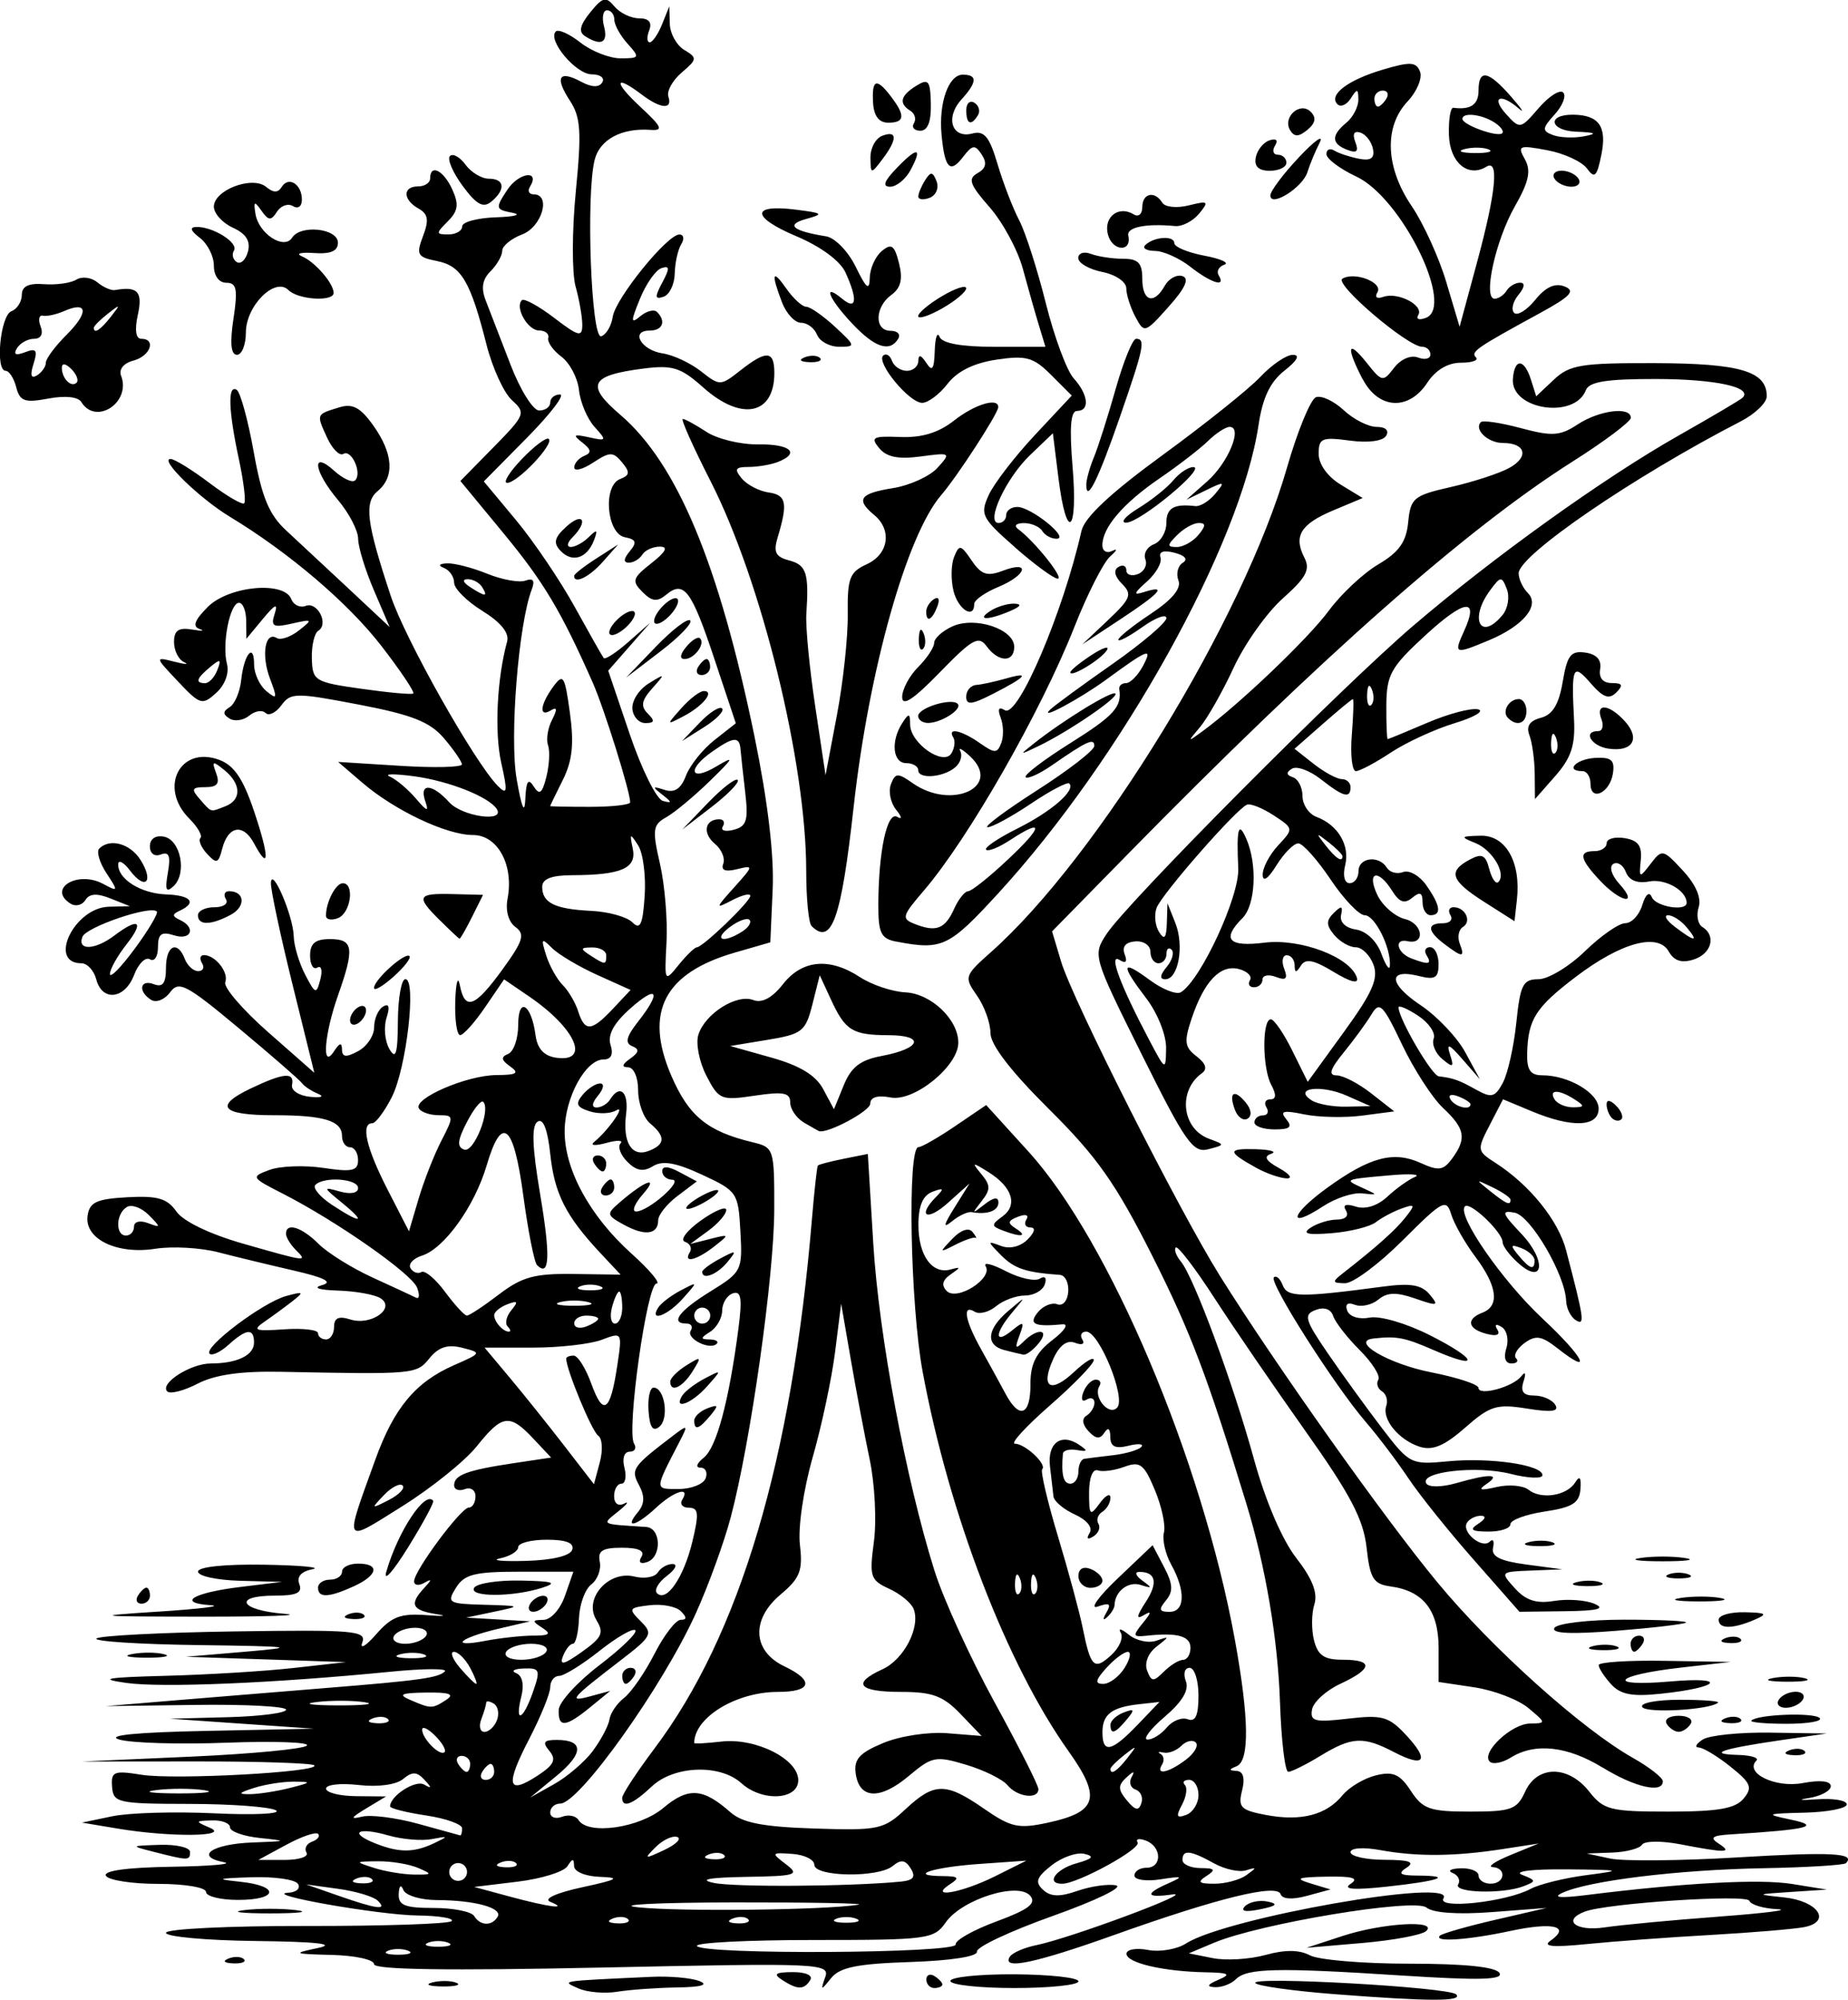 <?xml version="1.0" encoding="UTF-8" standalone="no"?>
<!-- Created with Inkscape (http://www.inkscape.org/) -->

<svg
   width="61.092mm"
   height="66.092mm"
   viewBox="0 0 61.092 66.092"
   version="1.1"
   id="svg5"
   inkscape:version="1.1 (c4e8f9ed74, 2021-05-24)"
   sodipodi:docname="ornatek.svg"
   xmlns:inkscape="http://www.inkscape.org/namespaces/inkscape"
   xmlns:sodipodi="http://sodipodi.sourceforge.net/DTD/sodipodi-0.dtd"
   xmlns="http://www.w3.org/2000/svg"
   xmlns:svg="http://www.w3.org/2000/svg">
  <sodipodi:namedview
     id="namedview7"
     pagecolor="#ffffff"
     bordercolor="#666666"
     borderopacity="1.0"
     inkscape:pageshadow="2"
     inkscape:pageopacity="0.0"
     inkscape:pagecheckerboard="0"
     inkscape:document-units="mm"
     showgrid="false"
     inkscape:zoom="0.94615212"
     inkscape:cx="-331.34207"
     inkscape:cy="140.04091"
     inkscape:window-width="2506"
     inkscape:window-height="1403"
     inkscape:window-x="1974"
     inkscape:window-y="0"
     inkscape:window-maximized="1"
     inkscape:current-layer="layer1" />
  <defs
     id="defs2" />
  <g
     inkscape:label="Layer 1"
     inkscape:groupmode="layer"
     id="layer1"
     transform="translate(-239.652,-128.555)">
    <path
       style="fill:#000000;stroke-width:0.265"
       d="m 283.799,194.466 c -1.366,-0.105 -2.557,-0.27 -2.646,-0.367 -0.218,-0.237 6.398,0.132 6.636,0.371 0.238,0.238 -0.86,0.237 -3.99,-0.004 z m -25.033,-0.196 c -0.562,-0.252 -0.66,-0.236 2.423,-0.379 0.605,-0.028 1.32,0.035 1.587,0.141 0.316,0.124 0.056,0.198 -0.737,0.21 -0.673,0.01 -1.566,0.074 -1.984,0.142 -0.418,0.068 -0.999,0.017 -1.29,-0.114 z m -4.824,-0.193 c 0.257,-0.067 0.615,-0.063 0.794,0.01 0.179,0.072 -0.032,0.127 -0.468,0.122 -0.437,-0.005 -0.583,-0.065 -0.326,-0.132 z m 11.57,-0.081 c -0.308,-0.199 -0.231,-0.257 0.346,-0.261 0.429,-0.002 0.674,0.108 0.58,0.261 -0.203,0.329 -0.418,0.329 -0.926,0 z m 1.42,-0.088 c 0.161,-0.465 -0.142,-0.478 -7.373,-0.324 -5.084,0.108 -7.541,0.072 -7.541,-0.111 0,-0.149 -0.625,-0.287 -1.389,-0.306 -1.292,-0.032 -1.324,-0.049 -0.463,-0.23 0.627,-0.132 -0.037,-0.206 -2.051,-0.23 -1.637,-0.019 -2.977,-0.141 -2.977,-0.27 0,-0.13 2.087,-0.232 4.637,-0.227 2.55,0.004 4.713,-0.068 4.807,-0.161 0.093,-0.093 -0.416,-0.177 -1.131,-0.186 -1.291,-0.016 -5.179,-0.702 -4.262,-0.752 0.263,-0.014 0.405,-0.145 0.315,-0.291 -0.09,-0.146 -0.782,-0.245 -1.537,-0.22 -1.144,0.037 -1.208,0.062 -0.381,0.148 1.323,0.138 1.272,0.601 -0.066,0.601 -0.582,0 -1.058,-0.119 -1.058,-0.265 0,-0.147 -0.7,-0.265 -1.572,-0.265 -0.865,0 -1.645,-0.119 -1.735,-0.265 -0.104,-0.168 0.689,-0.278 2.167,-0.301 1.282,-0.02 2.061,-0.088 1.731,-0.151 -0.986,-0.19 -0.386,-0.603 0.946,-0.651 1.152,-0.041 1.17,-0.052 0.249,-0.148 -0.546,-0.057 -0.992,-0.216 -0.992,-0.352 0,-0.137 -0.268,-0.24 -0.595,-0.23 -0.568,0.018 -0.571,0.029 -0.066,0.246 0.685,0.294 -1.336,0.312 -3.043,0.026 l -1.191,-0.199 1.005,-0.21 c 0.553,-0.115 2.07,-0.159 3.373,-0.097 1.303,0.062 2.22,0.019 2.038,-0.097 -0.182,-0.115 -1.466,-0.212 -2.854,-0.214 -2.38,-0.004 -2.526,-0.036 -2.566,-0.565 -0.038,-0.507 0.056,-0.545 0.976,-0.398 1.089,0.174 5.93,-0.09 5.709,-0.312 -0.073,-0.073 -1.831,-0.131 -3.907,-0.129 l -3.774,0.003 3.616,-0.162 c 1.989,-0.089 3.707,-0.253 3.819,-0.365 0.111,-0.111 -1.08,-0.154 -2.648,-0.095 -1.568,0.059 -3.167,0.012 -3.554,-0.105 -0.455,-0.138 0.557,-0.238 2.868,-0.285 l 3.572,-0.073 -2.381,-0.165 -2.381,-0.165 1.918,-0.05 c 1.055,-0.028 1.918,-0.139 1.919,-0.248 1.8e-4,-0.109 -1.339,-0.18 -2.977,-0.158 l -2.977,0.04 2.514,-0.209 c 1.382,-0.115 3.526,-0.29 4.763,-0.39 3.085,-0.248 3.723,-0.337 3.926,-0.549 0.096,-0.1 -0.709,-0.096 -1.791,0.011 -3.854,0.38 -7.559,0.536 -8.741,0.37 -0.95,-0.134 -0.676,-0.183 1.314,-0.235 1.382,-0.036 3.287,-0.153 4.233,-0.26 l 1.72,-0.193 -2.646,-0.088 -2.646,-0.088 1.984,-0.169 c 1.749,-0.149 1.563,-0.175 -1.565,-0.217 -1.952,-0.026 -3.474,-0.124 -3.38,-0.217 0.093,-0.093 2.145,-0.199 4.559,-0.235 3.971,-0.059 4.374,-0.024 4.23,0.368 -0.088,0.238 0.12,0.114 0.461,-0.276 0.509,-0.582 0.807,-0.695 1.664,-0.63 0.574,0.044 0.716,0.028 0.316,-0.035 -0.802,-0.126 -0.894,-0.325 -0.397,-0.86 0.265,-0.285 0.265,-0.319 0,-0.17 -0.182,0.103 -0.331,0.079 -0.331,-0.054 0,-0.349 1.551,-2.437 1.81,-2.437 0.12,0 0.219,-0.167 0.219,-0.372 0,-0.204 -0.159,-0.311 -0.353,-0.236 -0.194,0.074 -0.353,0.016 -0.353,-0.129 0,-0.339 0.431,-0.499 1.966,-0.729 l 1.24,-0.186 -0.591,-0.629 c -0.779,-0.83 -1.027,-0.796 -1.863,0.252 -0.387,0.485 -1.496,1.378 -2.466,1.986 -1.972,1.236 -1.925,1.318 -0.89,-1.544 0.617,-1.709 1.328,-2.561 2.604,-3.12 0.912,-0.4 0.916,-0.409 0.265,-0.574 -0.476,-0.121 -0.778,-0.024 -1.078,0.345 -0.433,0.534 -0.481,0.538 -4.928,0.449 -1.305,-0.026 -2.167,0.097 -2.737,0.392 -0.458,0.237 -0.91,0.352 -1.005,0.257 -0.262,-0.262 0.771,-0.924 1.442,-0.924 0.866,0 1.426,-0.271 1.426,-0.69 0,-0.486 -0.248,-0.465 -0.841,0.071 -0.267,0.242 -0.55,0.375 -0.628,0.296 -0.21,-0.21 1.758,-1.694 2.527,-1.905 0.579,-0.159 0.607,-0.138 0.221,0.163 -0.242,0.189 -0.659,0.495 -0.926,0.679 -0.421,0.29 -0.336,0.325 0.639,0.258 0.618,-0.043 1.124,0.015 1.124,0.128 0,0.113 0.119,0.205 0.265,0.205 0.146,0 0.265,-0.187 0.265,-0.415 0,-0.298 0.153,-0.366 0.542,-0.243 0.681,0.216 1.512,-0.374 0.992,-0.704 -0.189,-0.12 -0.82,-0.233 -1.402,-0.252 -0.642,-0.021 -0.85,-0.092 -0.529,-0.18 0.368,-0.101 0.085,-0.247 -0.926,-0.48 -0.8,-0.184 -1.931,-0.457 -2.514,-0.608 -0.582,-0.15 -1.512,-0.202 -2.066,-0.115 -1.276,0.201 -2.355,-0.323 -2.245,-1.09 0.064,-0.449 0.295,-0.556 1.318,-0.612 0.996,-0.054 1.315,0.038 1.618,0.472 0.227,0.325 1.103,0.747 2.198,1.06 2.141,0.612 2.153,0.614 1.743,0.203 -0.175,-0.175 -0.318,-0.413 -0.318,-0.529 0,-0.383 0.519,-0.221 1.075,0.334 0.3,0.3 1.104,0.801 1.786,1.113 0.682,0.312 1.33,0.612 1.439,0.667 0.109,0.055 0.124,-0.095 0.033,-0.333 -0.177,-0.461 -2.659,-2.197 -4.44,-3.106 -1.051,-0.536 -1.06,-0.554 -0.436,-0.785 0.352,-0.13 1.154,-0.159 1.782,-0.065 0.946,0.142 1.143,0.098 1.143,-0.256 0,-0.235 -0.119,-0.427 -0.265,-0.427 -0.146,0 -0.265,-0.166 -0.265,-0.369 0,-0.508 -0.593,-0.69 -2.255,-0.69 -1.732,0 -1.992,-0.298 -0.767,-0.882 1.099,-0.524 1.458,-0.555 1.369,-0.116 -0.036,0.178 0.232,0.354 0.595,0.39 0.371,0.037 0.487,-0.007 0.265,-0.1 -0.218,-0.091 -0.456,-0.248 -0.529,-0.35 -0.073,-0.102 -1.011,-0.919 -2.086,-1.815 -1.741,-1.452 -1.988,-1.582 -2.275,-1.19 -0.177,0.242 -0.459,0.355 -0.626,0.251 -0.447,-0.276 -0.372,-0.695 0.092,-0.517 0.29,0.111 0.397,-0.033 0.397,-0.537 0,-0.751 0.381,-0.929 0.625,-0.293 0.084,0.218 0.282,0.397 0.441,0.397 0.159,0 0.215,-0.119 0.125,-0.265 -0.09,-0.146 -0.061,-0.265 0.064,-0.265 0.377,0 0.829,0.573 0.705,0.896 -0.064,0.166 0.572,0.908 1.414,1.648 l 1.53,1.346 -0.725,-2.937 c -0.399,-1.616 -0.718,-3.116 -0.71,-3.334 0.022,-0.582 0.74,1.09 0.754,1.756 0.007,0.311 0.176,0.88 0.376,1.266 0.34,0.655 0.373,0.665 0.504,0.162 0.077,-0.296 0.033,-0.472 -0.099,-0.39 -0.132,0.082 -0.24,-0.097 -0.24,-0.397 0,-0.405 0.17,-0.545 0.661,-0.545 0.772,0 0.814,0.296 0.265,1.852 -0.464,1.315 -0.548,2.496 -0.132,1.852 0.18,-0.279 0.258,-0.296 0.261,-0.057 0.003,0.258 0.132,0.272 0.533,0.057 0.291,-0.156 0.529,-0.51 0.529,-0.787 0,-0.277 0.132,-0.586 0.293,-0.685 0.197,-0.122 0.235,0.002 0.116,0.376 -0.097,0.306 -0.054,0.768 0.096,1.025 0.212,0.365 0.274,0.162 0.281,-0.921 0.004,-0.764 0.116,-1.389 0.247,-1.389 0.376,0 0.036,2.949 -0.45,3.903 -0.241,0.473 -0.531,0.86 -0.643,0.86 -0.389,0 -0.201,0.817 0.504,2.192 l 0.708,1.38 0.32,-1.081 c 0.176,-0.594 0.515,-1.457 0.754,-1.918 0.415,-0.803 0.412,-0.838 -0.087,-0.838 -0.286,0 -0.582,-0.099 -0.657,-0.221 -0.204,-0.329 1.585,-1.101 2.562,-1.106 0.673,-0.003 0.768,-0.063 0.454,-0.285 -0.299,-0.211 -0.315,-0.314 -0.066,-0.415 0.182,-0.074 0.331,-0.505 0.331,-0.959 0,-0.95 0.435,-0.692 0.573,0.34 0.06,0.45 0.279,0.688 0.684,0.746 1.144,0.162 0.641,-0.975 -0.895,-2.024 l -0.829,-0.566 -0.627,0.92 c -0.345,0.506 -0.716,0.921 -0.825,0.922 -0.109,0.001 -0.182,-0.504 -0.162,-1.123 0.02,-0.618 0.088,-0.857 0.151,-0.529 0.166,0.862 0.5,0.739 1.413,-0.522 0.684,-0.944 0.75,-1.161 0.425,-1.399 -0.23,-0.168 -0.335,-0.544 -0.26,-0.934 0.213,-1.114 -0.326,-2.106 -1.145,-2.106 -0.874,0 -2.589,-0.812 -3.662,-1.734 l -0.794,-0.682 2.051,0.129 c 1.128,0.071 2.046,0.049 2.041,-0.049 -0.005,-0.098 -0.273,-0.486 -0.595,-0.863 -0.463,-0.542 -1.052,-0.774 -2.815,-1.112 -2.085,-0.399 -2.25,-0.398 -2.558,0.023 -0.181,0.248 -0.417,0.362 -0.525,0.254 -0.108,-0.108 -0.35,-0.068 -0.539,0.089 -0.189,0.157 -0.48,0.2 -0.648,0.097 -0.229,-0.142 -0.229,-0.235 0.002,-0.378 0.169,-0.104 0.34,-0.506 0.381,-0.893 0.092,-0.861 0.427,-1.265 0.427,-0.515 0,0.297 0.182,0.692 0.405,0.877 0.357,0.296 0.371,0.247 0.121,-0.41 -0.298,-0.783 -0.163,-1.582 0.226,-1.342 0.125,0.077 0.453,-0.036 0.729,-0.252 0.471,-0.368 0.457,-0.382 -0.229,-0.227 -0.627,0.142 -0.708,0.096 -0.571,-0.327 0.117,-0.362 0.014,-0.317 -0.388,0.169 l -0.548,0.661 -0.006,-0.595 c -0.003,-0.327 -0.11,-0.595 -0.237,-0.595 -0.302,0 -0.571,1.364 -0.399,2.022 0.079,0.302 -0.067,0.695 -0.355,0.956 -0.462,0.418 -0.532,0.397 -1.263,-0.377 -0.77,-0.816 -0.771,-0.819 -0.122,-0.654 0.358,0.091 0.503,0.097 0.321,0.014 -0.182,-0.084 -0.331,-0.382 -0.331,-0.664 0,-0.384 0.149,-0.487 0.595,-0.413 0.327,0.054 0.44,0.047 0.251,-0.017 -0.245,-0.082 -0.167,-0.293 0.268,-0.729 0.696,-0.696 2.529,-0.868 2.763,-0.259 0.075,0.195 0.289,0.295 0.477,0.223 0.391,-0.15 0.771,0.602 0.415,0.822 -0.129,0.08 -0.225,0.492 -0.213,0.917 0.021,0.739 0.089,0.781 1.636,1.001 0.888,0.126 1.66,0.197 1.717,0.157 0.057,-0.04 -0.412,-0.741 -1.042,-1.558 -1.101,-1.428 -3.059,-3.098 -5.019,-4.283 -1.01,-0.611 -2.356,-1.923 -1.96,-1.911 0.135,0.004 0.711,0.361 1.282,0.792 0.571,0.432 1.088,0.734 1.15,0.672 0.062,-0.062 -0.018,-0.722 -0.178,-1.467 -0.346,-1.614 -0.372,-2.468 -0.07,-2.282 0.121,0.075 0.374,0.999 0.563,2.054 0.267,1.494 0.504,2.067 1.071,2.592 0.4,0.37 1.334,1.241 2.075,1.933 l 1.347,1.26 -0.521,-1.216 c -0.287,-0.669 -0.521,-1.435 -0.521,-1.703 0,-0.268 -0.298,-0.841 -0.661,-1.273 -0.808,-0.96 -0.904,-1.672 -0.131,-0.973 0.292,0.264 0.604,0.407 0.694,0.317 0.238,-0.238 -0.121,-1.039 -0.391,-0.873 -0.125,0.077 -0.369,-0.169 -0.541,-0.547 -0.354,-0.777 -0.363,-0.756 0.409,-0.993 0.439,-0.135 0.698,0.004 1.124,0.603 0.657,0.923 0.709,1.694 0.146,2.162 -0.458,0.38 -0.378,1.03 0.429,3.466 0.473,1.426 2.776,5.512 3.543,6.284 0.311,0.313 0.327,0.198 0.11,-0.767 -0.227,-1.011 -0.142,-2.778 0.194,-4.005 0.078,-0.286 -0.203,-0.635 -0.816,-1.014 -0.514,-0.318 -0.935,-0.737 -0.935,-0.931 0,-0.194 -0.149,-0.413 -0.331,-0.487 -0.211,-0.085 -0.174,-0.141 0.1,-0.154 0.237,-0.011 0.832,0.142 1.323,0.342 0.491,0.199 1.06,0.302 1.265,0.228 0.256,-0.092 0.322,-9e-4 0.209,0.292 -0.439,1.145 -0.738,4.888 -0.5,6.261 0.169,0.972 0.264,1.191 0.288,0.661 0.026,-0.59 0.097,-0.696 0.277,-0.411 0.19,0.301 0.28,0.233 0.419,-0.319 0.097,-0.386 0.121,-0.856 0.054,-1.045 -0.067,-0.188 -0.008,-0.565 0.133,-0.837 0.179,-0.348 0.169,-0.441 -0.036,-0.315 -0.405,0.25 -0.364,-0.18 0.074,-0.779 0.332,-0.454 0.382,-0.377 0.553,0.867 0.14,1.019 0.081,1.58 -0.233,2.209 -0.231,0.464 -0.421,0.854 -0.421,0.868 0,0.014 0.595,0.025 1.323,0.025 0.728,0 1.323,-0.068 1.323,-0.15 0,-0.352 -0.86,-3.1 -1.236,-3.951 -1.05,-2.373 -1.619,-3.326 -2.947,-4.936 l -1.43,-1.733 1.095,-1.115 c 1.051,-1.071 1.075,-1.133 0.609,-1.555 -0.267,-0.242 -0.645,-1.067 -0.84,-1.834 -0.534,-2.101 -0.831,-2.603 -1.632,-2.764 -0.657,-0.131 -0.701,-0.21 -0.467,-0.826 0.202,-0.531 0.169,-0.731 -0.15,-0.91 -0.522,-0.292 -0.529,-0.732 -0.012,-0.732 0.218,0 0.397,-0.119 0.397,-0.265 0,-0.489 0.442,-0.27 0.73,0.362 0.227,0.497 0.196,0.716 -0.147,1.058 -0.4,0.4 -0.398,0.432 0.022,0.432 0.249,0 0.454,-0.119 0.454,-0.265 0,-0.146 0.506,-0.281 1.124,-0.301 0.618,-0.02 0.859,-0.087 0.535,-0.15 -0.561,-0.108 -0.569,-0.146 -0.169,-0.755 0.381,-0.582 1.106,-0.677 0.748,-0.099 -0.084,0.135 -0.026,0.246 0.128,0.246 0.582,0 0.273,1.074 -0.381,1.323 -0.364,0.138 -0.661,0.382 -0.661,0.542 0,0.16 -0.174,0.464 -0.387,0.677 -0.273,0.273 -0.319,0.56 -0.156,0.973 0.127,0.322 0.494,1.271 0.815,2.108 0.321,0.838 0.748,1.521 0.949,1.521 0.201,0 0.366,-0.119 0.366,-0.265 0,-0.146 0.145,-0.265 0.322,-0.265 0.177,0 -0.317,0.647 -1.098,1.437 l -1.42,1.437 1.062,1.275 c 0.584,0.701 1.456,1.989 1.938,2.862 0.482,0.873 0.915,1.638 0.963,1.699 0.048,0.061 0.414,-0.176 0.813,-0.528 l 0.727,-0.639 -0.695,0.793 -0.695,0.793 0.712,2.1 c 0.391,1.155 0.883,2.146 1.092,2.203 0.312,0.084 0.309,0.047 -0.017,-0.207 -0.339,-0.265 -0.329,-0.288 0.075,-0.157 0.331,0.107 0.542,-0.033 0.708,-0.469 0.13,-0.342 0.554,-0.872 0.942,-1.177 l 0.706,-0.555 -0.707,-2.123 c -0.76,-2.283 -1.008,-2.612 -1.596,-2.125 -0.296,0.245 -0.466,0.226 -0.782,-0.09 -0.362,-0.362 -0.332,-0.461 0.293,-0.952 0.484,-0.381 0.569,-0.548 0.28,-0.548 -0.229,0 -0.491,0.119 -0.58,0.265 -0.09,0.146 -0.29,0.265 -0.445,0.265 -0.185,0 -0.175,-0.129 0.03,-0.375 0.247,-0.298 0.215,-0.393 -0.158,-0.465 -0.607,-0.117 -0.738,-1.703 -0.159,-1.925 0.321,-0.123 0.333,-0.226 0.063,-0.551 -0.296,-0.356 -0.4,-0.355 -0.956,0.009 -0.343,0.225 -0.624,0.297 -0.624,0.16 0,-0.137 0.149,-0.309 0.331,-0.383 0.25,-0.101 0.234,-0.209 -0.066,-0.442 -0.327,-0.254 -0.288,-0.284 0.223,-0.171 0.584,0.129 0.595,0.109 0.183,-0.345 -0.24,-0.265 -0.471,-0.811 -0.514,-1.213 -0.043,-0.402 -0.304,-0.9 -0.58,-1.106 -0.276,-0.206 -0.473,-0.485 -0.436,-0.621 0.036,-0.135 -0.1,-0.246 -0.302,-0.246 -0.375,0 -0.81,-0.762 -0.571,-1.001 0.072,-0.072 0.551,0.189 1.065,0.581 0.814,0.621 0.933,0.651 0.933,0.234 0,-0.263 -0.1,-0.835 -0.222,-1.27 -0.122,-0.436 -0.119,-1.849 0.008,-3.141 0.194,-1.981 0.163,-2.451 -0.196,-3 -0.508,-0.776 -0.364,-1.019 0.371,-0.625 0.354,0.189 0.591,0.197 0.7,0.021 0.09,-0.146 -0.068,-0.265 -0.35,-0.265 -0.521,0 -1.471,-1.133 -1.187,-1.416 0.085,-0.085 0.452,0.08 0.816,0.367 0.364,0.286 0.962,0.52 1.328,0.52 0.629,0 0.642,-0.027 0.229,-0.484 -0.241,-0.266 -0.438,-0.623 -0.438,-0.794 0,-0.17 -0.108,-0.31 -0.24,-0.31 -0.132,0 -0.178,0.238 -0.101,0.529 0.143,0.546 -0.091,0.667 -0.627,0.326 -0.22,-0.14 -0.172,-0.361 0.17,-0.784 0.414,-0.511 0.52,-0.537 0.802,-0.198 0.179,0.215 0.545,0.392 0.813,0.392 0.325,0 0.438,0.132 0.336,0.397 -0.084,0.218 -0.076,0.397 0.017,0.397 0.093,0 0.277,-0.268 0.408,-0.595 l 0.239,-0.595 0.017,0.582 c 0.009,0.32 0.225,0.707 0.48,0.86 0.433,0.26 0.428,0.308 -0.086,0.746 -0.302,0.258 -0.501,0.615 -0.441,0.794 0.146,0.439 -0.251,0.411 -0.877,-0.063 -0.91,-0.688 -0.945,-0.43 -0.055,0.398 0.725,0.674 0.779,0.797 0.335,0.766 -0.951,-0.068 -1.672,0.32 -1.84,0.99 -0.293,1.166 -0.115,5.941 0.217,5.832 0.165,-0.054 0.336,-0.343 0.38,-0.642 0.09,-0.609 1.802,-2.722 2.205,-2.722 0.143,0 0.169,0.146 0.059,0.324 -0.11,0.178 -0.206,0.614 -0.214,0.969 -0.008,0.355 -0.174,0.699 -0.37,0.765 -0.289,0.097 -0.297,0.009 -0.041,-0.47 0.253,-0.473 0.247,-0.568 -0.028,-0.476 -0.189,0.063 -0.508,0.516 -0.708,1.007 -0.314,0.769 -0.312,0.849 0.012,0.58 0.207,-0.172 0.455,-0.234 0.55,-0.138 0.308,0.308 0.186,0.615 -0.245,0.615 -0.651,0 -0.279,0.65 0.431,0.754 0.348,0.051 0.917,0.317 1.266,0.591 0.622,0.49 0.646,0.489 1.301,-0.026 0.866,-0.681 1.125,-0.662 1.125,0.084 0,1.384 -1.087,1.605 -2.351,0.477 -0.74,-0.66 -1.011,-0.747 -1.966,-0.626 -1.777,0.226 -1.935,0.538 -0.773,1.532 1.875,1.605 3.257,4.917 4.432,10.62 0.439,2.132 0.653,3.926 0.603,5.058 l -0.078,1.755 -1.17,0.338 c -2.339,0.675 -3.008,1.968 -2.105,4.066 0.575,1.336 1.193,1.844 2.68,2.201 0.716,0.172 0.728,0.206 0.725,2.22 -0.003,2.192 -0.78,7.693 -1.439,10.178 -0.221,0.835 -0.742,2.267 -1.157,3.182 -1.096,2.417 -3.851,6.28 -4.479,6.28 -0.182,1e-5 -0.331,0.132 -0.331,0.293 0,0.161 0.175,0.226 0.388,0.144 0.214,-0.082 0.459,-0.035 0.545,0.104 0.314,0.509 2.016,0.268 2.806,-0.397 0.822,-0.692 1.309,-0.661 2.214,0.139 0.4,0.354 1.078,0.486 2.778,0.541 2.125,0.069 2.291,0.034 3.015,-0.64 0.955,-0.889 1.33,-0.891 2.595,-0.014 0.889,0.616 1.138,0.671 2.103,0.463 1.651,-0.355 1.787,-0.824 0.687,-2.37 -2.039,-2.865 -3.944,-7.823 -4.82,-12.539 -0.41,-2.208 -0.508,-7.419 -0.139,-7.419 0.104,0 0.651,-0.313 1.215,-0.696 l 1.025,-0.696 1.398,1.538 c 2.678,2.947 5.739,10.181 6.822,16.126 0.473,2.597 0.492,4.014 0.056,4.19 -0.261,0.105 -0.26,0.138 0.005,0.154 0.219,0.014 0.281,0.239 0.178,0.649 -0.139,0.555 -0.046,0.649 0.8,0.808 1.152,0.216 1.987,-5.3e-4 2.522,-0.654 0.218,-0.267 0.715,-0.562 1.103,-0.657 0.571,-0.139 0.792,-0.041 1.155,0.513 0.396,0.605 0.626,0.685 1.963,0.685 1.359,0 1.546,-0.068 1.816,-0.661 0.4,-0.877 1.427,-0.877 2.118,0 0.477,0.607 0.695,0.661 2.633,0.661 1.623,0 2.195,-0.099 2.468,-0.428 0.307,-0.37 0.249,-0.513 -0.431,-1.057 -0.432,-0.346 -0.905,-0.631 -1.051,-0.634 -0.146,-0.003 -0.086,-0.121 0.132,-0.262 0.218,-0.141 1.23,-0.244 2.249,-0.228 l 1.852,0.028 -1.581,0.23 c -1.907,0.278 -2.393,0.45 -1.351,0.478 0.424,0.011 0.698,0.095 0.608,0.185 -0.41,0.41 0.624,0.915 1.525,0.746 0.584,-0.11 0.932,-0.071 0.932,0.102 0,0.152 -0.327,0.329 -0.728,0.392 -0.4,0.063 -0.281,0.082 0.265,0.042 0.546,-0.04 0.992,0.035 0.992,0.167 0,0.132 -0.625,0.255 -1.389,0.274 -1.292,0.032 -1.324,0.049 -0.463,0.23 1.032,0.217 0.578,0.329 -1.984,0.488 -0.617,0.038 -0.706,0.106 -0.397,0.306 0.476,0.308 0.232,0.312 -1.262,0.023 -0.628,-0.121 -1.193,-0.116 -1.272,0.011 -0.078,0.127 -0.522,0.244 -0.987,0.261 l -0.844,0.031 0.778,0.167 c 0.428,0.092 2.32,0.075 4.205,-0.038 3.121,-0.187 3.921,-0.144 3.586,0.191 -0.065,0.065 -1.305,0.14 -2.755,0.167 -2.801,0.052 -5.734,0.411 -6.608,0.809 -0.355,0.161 -0.093,0.187 0.794,0.076 3.241,-0.404 5.725,-0.537 6.788,-0.365 l 1.15,0.186 -1.191,0.078 c -1.16,0.076 -1.166,0.08 -0.221,0.18 1.117,0.118 1.583,0.796 0.675,0.98 -0.322,0.065 -1.717,0.183 -3.1,0.261 -1.382,0.078 -3.228,0.214 -4.101,0.302 -1.122,0.113 -1.473,0.08 -1.198,-0.111 0.684,-0.477 0.086,-0.625 -1.31,-0.326 -1.419,0.304 -2.567,0.382 -2.344,0.159 0.072,-0.072 0.896,-0.308 1.83,-0.524 l 1.699,-0.393 -1.813,0.138 c -1.124,0.085 -1.945,0.028 -2.161,-0.151 -0.387,-0.321 -5.511,0.528 -7.023,1.164 l -0.833,0.35 0.791,0.158 c 0.435,0.087 1.22,0.04 1.744,-0.105 0.646,-0.178 1.119,-0.174 1.469,0.013 0.284,0.152 1.767,0.276 3.296,0.276 1.816,0 2.845,0.106 2.969,0.306 0.142,0.229 -0.664,0.25 -3.226,0.085 -4.126,-0.267 -5.121,-0.245 -5.488,0.123 -0.154,0.154 -0.465,0.272 -0.691,0.262 -0.291,-0.013 -0.256,-0.085 0.119,-0.246 0.429,-0.184 0.347,-0.231 -0.43,-0.246 -1.401,-0.027 -2.613,-0.311 -2.613,-0.612 0,-0.144 0.32,-0.201 0.712,-0.126 0.392,0.075 0.957,-0.022 1.257,-0.215 1.317,-0.849 8.938,-2.185 8.51,-1.492 -0.231,0.373 2.07,0.124 2.882,-0.312 0.291,-0.156 1.124,-0.361 1.852,-0.455 1.219,-0.158 1.167,-0.173 -0.661,-0.19 -1.148,-0.011 -1.769,0.066 -1.475,0.181 0.473,0.185 0.476,0.213 0.044,0.378 -0.69,0.265 -2.329,0.216 -2.156,-0.063 0.082,-0.133 -1e-5,-0.302 -0.183,-0.376 -0.183,-0.074 -0.065,-0.143 0.263,-0.155 0.327,-0.011 0.595,0.098 0.595,0.244 0,0.146 0.179,0.265 0.397,0.265 0.477,0 0.539,-0.52 0.066,-0.549 -0.182,-0.011 0.086,-0.191 0.595,-0.4 l 0.926,-0.379 -1.191,0.184 c -1.577,0.244 -2.826,0.255 -4.035,0.035 -0.569,-0.104 -0.992,-0.075 -0.992,0.067 0,0.136 0.506,0.25 1.124,0.252 0.824,0.003 1.018,0.073 0.728,0.261 -0.306,0.198 -0.221,0.257 0.375,0.261 1.198,0.006 0.713,0.178 -1.036,0.366 -1.087,0.117 -1.462,0.088 -1.191,-0.091 0.291,-0.192 0.078,-0.256 -0.794,-0.24 -0.964,0.018 -1.065,0.06 -0.529,0.223 l 0.661,0.2 -0.78,0.212 c -0.483,0.131 -0.814,0.11 -0.87,-0.057 -0.118,-0.353 -2.076,0.127 -5.494,1.347 -2.63,0.939 -3.735,1.169 -3.458,0.722 0.08,-0.129 0.474,-0.301 0.876,-0.383 1.129,-0.23 5.324,-1.792 4.501,-1.676 -0.883,0.125 -0.933,-0.015 -0.132,-0.369 0.512,-0.226 0.475,-0.245 -0.265,-0.13 -0.473,0.073 -0.86,0.017 -0.86,-0.125 0,-0.142 0.179,-0.258 0.397,-0.258 0.523,0 0.512,-0.693 -0.014,-0.895 -0.226,-0.087 -0.351,-0.061 -0.278,0.058 0.13,0.21 -1.981,1.366 -2.494,1.366 -0.554,0 -0.218,-0.483 0.47,-0.675 0.543,-0.152 0.61,-0.231 0.265,-0.313 -0.255,-0.06 -0.743,0.111 -1.085,0.38 -0.5,0.393 -0.556,0.552 -0.284,0.806 0.25,0.233 0.55,0.243 1.139,0.037 0.44,-0.153 1.014,-0.235 1.276,-0.182 0.261,0.054 -0.677,0.507 -2.084,1.008 -1.408,0.501 -2.539,1.032 -2.514,1.181 0.027,0.161 -0.859,0.3 -2.203,0.344 -1.748,0.057 -2.331,0.175 -2.615,0.529 -0.343,0.426 -0.356,0.425 -0.199,-0.029 z m -13.789,-0.881 c -0.182,-0.073 -0.48,-0.073 -0.661,0 -0.182,0.073 -0.033,0.133 0.331,0.133 0.364,0 0.513,-0.06 0.331,-0.133 z m 18.102,-0.205 c -0.024,-0.137 0.583,-0.48 1.349,-0.762 1.059,-0.391 1.327,-0.593 1.117,-0.846 -0.392,-0.473 -2.257,0.111 -2.792,0.875 -0.392,0.559 -0.583,0.585 -4.379,0.585 -2.183,0 -3.914,0.089 -3.847,0.198 0.182,0.295 8.604,0.246 8.552,-0.05 z m -16.779,-0.059 c -0.182,-0.073 -0.48,-0.073 -0.661,0 -0.182,0.073 -0.033,0.133 0.331,0.133 0.364,0 0.513,-0.06 0.331,-0.133 z m 42.003,-0.862 c 1.528,-0.113 2.401,-0.224 1.94,-0.246 -0.461,-0.022 -0.878,-0.147 -0.926,-0.277 -0.084,-0.226 -4.716,0.079 -5.446,0.359 -0.756,0.29 -0.282,0.662 0.661,0.52 0.546,-0.082 2.242,-0.242 3.77,-0.355 z m -40.368,0.009 c 0.182,-0.295 -0.744,-0.551 -2.01,-0.556 -0.534,-0.002 -1.03,-0.152 -1.104,-0.334 -0.08,-0.198 -0.142,-0.144 -0.154,0.132 -0.017,0.375 0.203,0.463 1.154,0.463 0.646,0 1.249,0.119 1.339,0.265 0.202,0.328 0.582,0.342 0.775,0.03 z m 4.313,0.075 c -0.088,-0.088 -0.316,-0.097 -0.507,-0.021 -0.211,0.085 -0.148,0.147 0.16,0.16 0.279,0.011 0.435,-0.051 0.347,-0.139 z m 3.969,0 c -0.088,-0.088 -0.316,-0.097 -0.507,-0.021 -0.211,0.085 -0.148,0.147 0.16,0.16 0.279,0.011 0.435,-0.051 0.347,-0.139 z m 3.577,-0.015 c -0.182,-0.073 -0.48,-0.073 -0.661,0 -0.182,0.073 -0.033,0.133 0.331,0.133 0.364,0 0.513,-0.06 0.331,-0.133 z m 0.066,-0.462 c 0.291,-0.046 -1.554,-0.081 -4.101,-0.077 -2.547,0.004 -3.975,0.077 -3.175,0.162 1.389,0.148 6.16,0.092 7.276,-0.085 z m -15.888,-0.136 c -0.138,-0.134 -0.728,-0.31 -1.31,-0.39 l -1.058,-0.146 1.058,0.37 c 1.292,0.451 1.65,0.497 1.31,0.166 z m 5.702,0.038 c -0.233,-0.096 0.203,-0.294 1.058,-0.479 1.172,-0.253 1.288,-0.32 0.595,-0.344 -0.493,-0.017 -0.862,-0.171 -0.864,-0.36 -0.003,-0.259 -0.051,-0.257 -0.218,0.007 -0.118,0.186 -0.86,0.416 -1.65,0.512 l -1.435,0.174 1.191,0.322 c 1.283,0.347 1.966,0.434 1.323,0.168 z m 11.569,-0.663 c 0.44,-0.043 0.528,-0.153 0.351,-0.437 -0.179,-0.287 -0.325,-0.307 -0.596,-0.082 -0.476,0.395 -2.592,0.361 -2.592,-0.041 0,-0.169 -0.327,-0.331 -0.728,-0.359 -0.695,-0.049 -0.704,-0.033 -0.214,0.339 0.469,0.356 0.354,0.393 -1.323,0.421 -1.213,0.021 -1.574,0.088 -1.064,0.198 0.676,0.146 4.505,0.121 6.166,-0.04 z m 3.135,-0.178 1.039,-0.518 -1.554,0.109 c -1.555,0.109 -2.407,0.394 -1.203,0.402 0.51,0.003 0.559,0.056 0.243,0.261 -0.763,0.493 0.365,0.299 1.474,-0.253 z m -20.596,0.093 c -0.088,-0.088 -0.316,-0.097 -0.507,-0.021 -0.211,0.085 -0.148,0.147 0.16,0.16 0.279,0.011 0.435,-0.051 0.347,-0.139 z m 3.1,-0.392 c -0.085,-0.138 -0.268,-0.181 -0.406,-0.096 -0.138,0.085 -0.181,0.268 -0.096,0.406 0.085,0.138 0.268,0.181 0.406,0.096 0.138,-0.085 0.181,-0.268 0.096,-0.406 z m 25.811,0.258 c 0.349,-0.251 0.347,-0.27 -0.013,-0.157 -0.226,0.071 -0.702,-0.033 -1.058,-0.23 -0.785,-0.435 -1.045,-0.463 -1.045,-0.113 0,0.146 0.268,0.266 0.595,0.269 0.481,0.003 0.519,0.053 0.198,0.261 -0.314,0.203 -0.259,0.256 0.265,0.256 0.364,0 0.84,-0.128 1.058,-0.285 z m -27.384,-0.236 c -0.291,-0.125 -0.886,-0.224 -1.323,-0.22 -0.774,0.008 -0.777,0.013 -0.132,0.22 0.364,0.117 0.959,0.215 1.323,0.22 0.601,0.007 0.613,-0.013 0.132,-0.22 z m 3.236,-0.16 c -0.088,-0.088 -0.316,-0.097 -0.507,-0.021 -0.211,0.085 -0.148,0.147 0.16,0.16 0.279,0.011 0.435,-0.051 0.347,-0.139 z m -6.926,-0.347 c -0.082,-0.133 2e-5,-0.295 0.183,-0.361 0.183,-0.065 0.273,-0.181 0.2,-0.257 -0.073,-0.076 -0.547,0.086 -1.054,0.361 l -0.922,0.499 h 0.871 c 0.479,0 0.804,-0.109 0.722,-0.242 z m 12.255,-0.516 c -0.155,-0.053 -0.476,0.097 -0.713,0.334 -0.398,0.398 -0.377,0.406 0.282,0.097 0.392,-0.184 0.586,-0.378 0.431,-0.431 z m 1.55,0.598 c -0.088,-0.088 -0.316,-0.097 -0.507,-0.021 -0.211,0.085 -0.148,0.147 0.16,0.16 0.279,0.011 0.435,-0.051 0.347,-0.139 z m -9.586,-0.393 c 0.487,-0.232 0.481,-0.242 -0.078,-0.135 -0.334,0.064 -0.981,0.009 -1.438,-0.122 -1.003,-0.288 -1.33,-0.096 -0.441,0.259 0.795,0.318 1.284,0.318 1.957,-0.002 z m 0.926,-0.489 c 0,-0.137 -0.536,-0.329 -1.191,-0.427 -0.655,-0.098 -1.191,-0.233 -1.191,-0.3 0,-0.347 0.835,-0.885 1.122,-0.723 0.261,0.147 0.264,0.114 0.013,-0.157 -0.252,-0.272 -0.402,-0.277 -0.706,-0.024 -0.228,0.189 -0.83,0.27 -1.466,0.197 -0.594,-0.068 -1.08,-0.015 -1.08,0.118 0,0.133 0.446,0.246 0.992,0.251 l 0.992,0.009 -0.661,0.399 c -0.508,0.306 -0.539,0.368 -0.132,0.269 0.291,-0.071 1.124,0.035 1.852,0.236 0.728,0.201 1.353,0.373 1.389,0.383 0.036,0.01 0.066,-0.094 0.066,-0.231 z m 24.342,-1.103 c 0,-0.275 -0.139,-0.501 -0.309,-0.501 -0.17,0 -0.233,0.075 -0.142,0.167 0.092,0.092 0.05,0.387 -0.094,0.655 -0.208,0.389 -0.18,0.457 0.142,0.334 0.222,-0.085 0.403,-0.38 0.403,-0.655 z m -2.079,-0.179 c -0.168,-0.056 -0.228,-0.241 -0.133,-0.41 0.121,-0.216 0.069,-0.212 -0.172,0.011 -0.283,0.262 -0.28,0.398 0.018,0.757 0.277,0.334 0.39,0.355 0.478,0.091 0.064,-0.191 -0.022,-0.392 -0.19,-0.448 z m -30.791,0.019 c -0.398,-0.06 -1.112,-0.062 -1.587,-0.003 -0.476,0.059 -0.15,0.108 0.723,0.11 0.873,0.002 1.262,-0.047 0.865,-0.107 z m 2.84,-0.075 c 0.713,-0.181 0.726,-0.202 0.132,-0.207 -0.364,-0.003 -0.959,0.09 -1.323,0.207 -0.518,0.166 -0.547,0.211 -0.132,0.207 0.291,-0.003 0.886,-0.096 1.323,-0.207 z m 10.014,-1.231 c 0.269,-0.362 0.514,-0.828 0.545,-1.036 0.031,-0.208 0.248,-0.527 0.484,-0.709 0.235,-0.182 0.687,-0.837 1.003,-1.455 0.316,-0.618 0.706,-1.124 0.866,-1.124 0.208,0 0.209,-0.081 0.006,-0.285 -0.157,-0.157 -0.62,-0.246 -1.029,-0.198 -0.696,0.081 -0.715,0.115 -0.299,0.529 0.417,0.414 0.374,0.497 -0.677,1.304 -1.64,1.259 -1.742,1.381 -0.99,1.177 l 0.661,-0.179 -0.661,0.54 c -0.816,0.666 -1.063,0.687 -1.043,0.089 0.008,-0.255 0.614,-0.919 1.345,-1.477 0.732,-0.558 1.266,-1.078 1.188,-1.156 -0.078,-0.078 -0.612,0.229 -1.185,0.683 -0.573,0.454 -1.174,0.826 -1.335,0.826 -0.161,0 -0.293,0.168 -0.293,0.372 0,0.205 -0.316,0.981 -0.701,1.724 -0.793,1.529 -0.715,1.854 0.286,1.198 0.541,-0.354 0.624,-0.53 0.387,-0.815 -0.239,-0.288 -0.189,-0.363 0.244,-0.363 0.903,0 0.897,0.446 -0.016,1.195 l -0.862,0.709 0.794,-0.445 c 0.437,-0.245 1.014,-0.741 1.283,-1.102 z m 0.966,-2.473 c 0,-0.146 0.126,-0.265 0.28,-0.265 0.154,0 0.207,0.119 0.117,0.265 -0.09,0.146 -0.216,0.265 -0.28,0.265 -0.064,0 -0.117,-0.119 -0.117,-0.265 z m -4.233,3.175 c 0,-0.146 -0.052,-0.265 -0.117,-0.265 -0.064,0 -0.19,0.119 -0.28,0.265 -0.09,0.146 -0.037,0.265 0.117,0.265 0.154,0 0.28,-0.119 0.28,-0.265 z m -0.794,-0.265 c 0,-0.146 -0.126,-0.265 -0.28,-0.265 -0.154,0 -0.207,0.119 -0.117,0.265 0.09,0.146 0.216,0.265 0.28,0.265 0.064,0 0.117,-0.119 0.117,-0.265 z m 21.73,-0.198 c 0.329,-0.42 0.32,-0.429 -0.1,-0.1 -0.255,0.2 -0.463,0.408 -0.463,0.463 0,0.218 0.217,0.078 0.563,-0.363 z m 1.931,0.06 c 0.28,-0.212 0.427,-0.468 0.326,-0.569 -0.101,-0.101 -0.315,-0.052 -0.476,0.109 -0.161,0.161 -0.427,0.262 -0.591,0.224 -0.164,-0.037 -0.208,-0.018 -0.098,0.043 0.11,0.061 0.133,0.22 0.051,0.354 -0.225,0.364 0.212,0.275 0.788,-0.161 z m -24.82,-0.794 c -0.236,-0.236 -0.428,-0.325 -0.428,-0.198 0,0.3 0.592,0.891 0.741,0.741 0.063,-0.063 -0.077,-0.308 -0.313,-0.544 z m 23.219,-0.356 0.727,-0.759 -0.663,0.073 c -0.917,0.101 -1.222,0.333 -1.222,0.932 0,0.709 0.305,0.644 1.157,-0.246 z m -0.893,-0.006 c 0,-0.13 0.195,-0.311 0.434,-0.403 0.363,-0.139 0.38,-0.101 0.1,0.236 -0.381,0.459 -0.534,0.507 -0.534,0.167 z m 1.862,0.092 c 0.187,-0.225 0.499,-0.348 0.694,-0.273 0.254,0.098 0.354,-0.123 0.354,-0.782 0,-0.505 -0.132,-0.918 -0.293,-0.918 -0.164,0 -0.219,0.193 -0.125,0.438 0.114,0.296 -0.113,0.678 -0.699,1.18 -0.477,0.408 -0.733,0.747 -0.569,0.753 0.164,0.006 0.451,-0.173 0.638,-0.398 z m -22.143,-0.244 c 0.082,-0.214 0.035,-0.459 -0.104,-0.545 -0.139,-0.086 -0.253,-0.1 -0.253,-0.03 0,0.069 -0.072,0.315 -0.161,0.545 -0.088,0.23 -0.042,0.419 0.104,0.419 0.146,0 0.332,-0.175 0.414,-0.388 z m -3.604,-0.036 c -0.088,-0.088 -0.316,-0.097 -0.507,-0.021 -0.211,0.085 -0.148,0.147 0.16,0.16 0.279,0.011 0.435,-0.051 0.347,-0.139 z m 4.795,-0.898 c 0.254,-0.727 0.228,-0.792 -0.305,-0.773 -0.32,0.011 -0.433,0.081 -0.251,0.154 0.204,0.083 0.269,0.377 0.17,0.773 -0.228,0.908 0.056,0.794 0.386,-0.154 z m -5.578,0.34 c -0.398,-0.06 -1.112,-0.062 -1.587,-0.003 -0.476,0.059 -0.15,0.108 0.723,0.11 0.873,0.002 1.262,-0.047 0.865,-0.107 z m 2.707,-0.075 c 0.291,-0.188 0.115,-0.253 -0.661,-0.242 -0.831,0.011 -0.945,0.063 -0.529,0.242 0.696,0.299 0.728,0.299 1.191,0 z m 0.794,-1.058 c -0.156,-0.291 -0.397,-0.529 -0.536,-0.529 -0.139,0 -0.049,0.238 0.2,0.529 0.249,0.291 0.49,0.529 0.536,0.529 0.045,0 -0.045,-0.238 -0.2,-0.529 z m 21.634,0 c 0.182,-0.291 0.229,-0.529 0.105,-0.529 -0.124,0 -0.441,0.238 -0.705,0.529 -0.368,0.407 -0.392,0.529 -0.105,0.529 0.206,0 0.523,-0.238 0.705,-0.529 z m 1.932,-0.265 c 0.135,0 0.246,-0.179 0.246,-0.397 0,-0.391 -0.432,-0.512 -1.443,-0.402 -0.464,0.051 -0.478,0.008 -0.132,-0.417 0.29,-0.357 0.297,-0.421 0.026,-0.258 -0.253,0.152 -0.233,0.025 0.067,-0.433 0.42,-0.641 0.341,-1.007 -0.216,-1 -0.158,0.002 -0.108,0.133 0.11,0.29 0.337,0.242 0.328,0.264 -0.058,0.14 -0.41,-0.131 -0.854,0.212 -0.864,0.669 -0.002,0.097 -0.112,0.276 -0.245,0.397 -0.143,0.131 -0.152,0.068 -0.023,-0.155 0.168,-0.289 0.101,-0.334 -0.288,-0.195 -0.279,0.099 0.016,-0.317 0.654,-0.924 l 1.161,-1.105 0.378,0.722 c 0.295,0.563 0.309,0.806 0.064,1.102 -0.251,0.303 -0.228,0.379 0.115,0.379 0.516,0 0.541,-0.69 0.058,-1.562 -0.194,-0.35 -0.302,-0.826 -0.241,-1.059 0.061,-0.233 -0.074,-0.867 -0.301,-1.408 -0.358,-0.858 -0.488,-0.956 -1.006,-0.765 -0.327,0.121 -0.724,0.174 -0.881,0.118 -0.167,-0.059 -0.287,0.248 -0.287,0.734 0,0.762 0.031,0.793 0.353,0.354 0.194,-0.265 0.353,-0.348 0.353,-0.183 0,0.165 -0.121,0.374 -0.269,0.466 -0.148,0.091 -0.205,0.269 -0.128,0.394 0.077,0.125 0.002,0.314 -0.169,0.419 -0.193,0.119 -0.239,0.077 -0.122,-0.113 0.112,-0.182 -0.084,-0.428 -0.488,-0.613 -0.372,-0.17 -0.69,-0.438 -0.707,-0.596 -0.017,-0.159 -0.068,-0.606 -0.115,-0.994 -0.092,-0.772 0.369,-1.114 0.963,-0.714 0.302,0.203 0.288,0.236 -0.073,0.174 -0.245,-0.043 -0.453,0.012 -0.463,0.121 -0.06,0.689 0.015,0.992 0.247,0.992 0.146,0 0.265,-0.179 0.265,-0.397 0,-0.218 0.089,-0.41 0.198,-0.427 0.109,-0.017 0.54,-0.07 0.957,-0.119 0.417,-0.049 0.834,-0.172 0.926,-0.273 0.092,-0.102 -0.1,-0.119 -0.427,-0.038 -0.436,0.107 -0.596,0.029 -0.599,-0.292 -0.003,-0.284 -0.072,-0.332 -0.198,-0.137 -0.142,0.22 -0.283,0.206 -0.522,-0.052 -0.206,-0.223 -0.231,-0.414 -0.066,-0.515 0.144,-0.089 0.262,-0.281 0.262,-0.426 0,-0.146 -0.118,-0.192 -0.262,-0.103 -0.15,0.093 -0.194,-0.013 -0.104,-0.249 0.087,-0.226 0.271,-0.411 0.409,-0.411 0.139,0 0.193,0.095 0.121,0.211 -0.221,0.358 0.313,1.006 0.587,0.713 0.298,-0.319 -0.594,-2.511 -1.022,-2.511 -0.16,0 -0.218,0.118 -0.129,0.262 0.092,0.149 -0.012,0.195 -0.243,0.106 -0.266,-0.102 -0.512,0.08 -0.718,0.533 -0.435,0.955 -0.09,1.163 0.699,0.421 0.363,-0.341 0.651,-0.51 0.639,-0.376 -0.012,0.135 -0.668,0.81 -1.458,1.501 -0.79,0.691 -1.308,1.257 -1.15,1.257 0.339,0 1.068,0.68 0.904,0.844 -0.062,0.062 0.171,1.059 0.519,2.214 0.348,1.155 0.716,2.517 0.819,3.027 0.263,1.307 0.377,1.416 0.938,0.908 0.273,-0.247 0.417,-0.582 0.32,-0.745 -0.097,-0.162 0.023,-0.133 0.267,0.065 0.244,0.198 0.654,0.287 0.911,0.198 0.444,-0.155 0.444,-0.145 -10e-4,0.201 -0.273,0.213 -0.4,0.54 -0.305,0.788 0.143,0.373 0.209,0.377 0.553,0.034 0.215,-0.215 0.501,-0.39 0.636,-0.39 z m -3.458,-2.77 c 0,-0.237 0.155,-0.329 0.397,-0.236 0.218,0.084 0.397,0.259 0.397,0.389 0,0.13 -0.179,0.236 -0.397,0.236 -0.218,0 -0.397,-0.175 -0.397,-0.389 z m -15.936,1.448 c -0.434,-0.696 0.402,-1.646 1.26,-1.431 0.328,0.082 0.675,0.021 0.772,-0.137 0.097,-0.157 0.319,-0.282 0.492,-0.278 0.173,0.005 0.086,0.182 -0.195,0.394 -0.28,0.212 -0.426,0.469 -0.324,0.571 0.312,0.312 0.882,-0.517 1.168,-1.701 0.225,-0.932 0.206,-1.124 -0.113,-1.124 -0.211,0 -0.311,-0.119 -0.221,-0.265 0.283,-0.457 -0.272,-0.288 -0.865,0.265 -0.654,0.61 -1.072,0.713 -0.604,0.149 0.225,-0.271 0.237,-0.527 0.041,-0.893 -0.282,-0.527 -0.226,-0.609 1.14,-1.65 0.475,-0.361 0.487,-0.349 0.198,0.21 -0.837,1.622 -0.836,1.565 -0.029,1.565 0.416,0 0.818,-0.159 0.892,-0.353 0.074,-0.194 -0.003,-0.353 -0.171,-0.353 -0.174,0 -0.125,-0.144 0.111,-0.331 0.419,-0.332 0.831,-1.864 1.144,-4.262 0.131,-1.005 0.091,-1.26 -0.183,-1.168 -0.193,0.065 -0.352,0.321 -0.354,0.569 -0.001,0.248 -0.18,0.564 -0.397,0.701 -0.326,0.206 -0.33,0.25 -0.02,0.254 0.206,0.002 0.312,0.066 0.236,0.143 -0.225,0.225 -1.018,-0.172 -0.859,-0.431 0.081,-0.13 0.02,-0.237 -0.134,-0.237 -0.565,0 -0.254,-0.42 0.785,-1.062 1.037,-0.64 1.064,-0.693 0.992,-1.981 -0.071,-1.287 -0.106,-1.338 -1.264,-1.875 -0.871,-0.404 -1.308,-0.48 -1.626,-0.284 -0.318,0.196 -0.547,0.157 -0.847,-0.144 -0.227,-0.227 -0.328,-0.5 -0.226,-0.608 0.102,-0.108 -0.112,-0.115 -0.476,-0.014 -0.364,0.1 -0.542,0.085 -0.397,-0.033 0.474,-0.387 1.078,-1.255 0.725,-1.043 -0.183,0.11 -0.576,0.123 -0.874,0.029 -0.432,-0.137 -0.478,-0.247 -0.23,-0.546 0.171,-0.206 0.43,-0.375 0.576,-0.375 0.148,0 0.119,0.175 -0.065,0.397 -0.208,0.25 -0.225,0.397 -0.048,0.397 0.155,0 0.355,-0.119 0.445,-0.265 0.322,-0.521 0.621,-0.251 0.529,0.478 -0.12,0.945 0.183,1.439 0.749,1.222 0.547,-0.21 0.56,-0.479 0.045,-0.907 -0.218,-0.181 -0.397,-0.672 -0.397,-1.091 0,-0.431 -0.144,-0.763 -0.331,-0.765 -0.224,-0.003 -0.203,-0.094 0.066,-0.285 0.3,-0.212 0.316,-0.314 0.065,-0.415 -0.243,-0.099 -0.19,-0.316 0.198,-0.809 0.788,-1.002 0.642,-1.236 -0.266,-0.426 -0.539,0.481 -0.747,0.866 -0.644,1.193 0.1,0.316 0.021,0.483 -0.231,0.483 -0.589,0 -1.271,1.242 -1.286,2.342 -0.018,1.277 0.824,2.829 2.209,4.074 0.607,0.546 0.979,0.992 0.827,0.992 -0.314,0 -0.998,4.873 -0.742,5.287 0.091,0.148 0.026,0.269 -0.145,0.269 -0.181,0 -0.253,0.222 -0.173,0.529 0.076,0.291 0.03,0.529 -0.101,0.529 -0.132,-1e-5 -0.24,0.186 -0.24,0.412 0,0.243 0.136,0.344 0.331,0.245 0.182,-0.092 0.1,0.02 -0.183,0.249 -0.566,0.459 -0.63,0.422 0.91,0.523 0.5,0.033 0.524,0.997 0.029,1.162 -0.223,0.074 -0.295,0.005 -0.183,-0.176 0.122,-0.198 -0.095,-0.299 -0.644,-0.299 -0.649,0 -0.808,0.1 -0.734,0.463 0.052,0.255 -0.074,0.592 -0.281,0.75 -0.207,0.158 -0.39,0.664 -0.407,1.124 -0.017,0.46 -0.107,0.837 -0.201,0.837 -0.094,2.6e-4 -0.242,0.187 -0.329,0.414 -0.12,0.313 0.033,0.277 0.627,-0.146 0.674,-0.48 0.741,-0.631 0.473,-1.06 z m 1.725,-6.904 c -0.03,-0.424 0.045,-0.771 0.168,-0.771 0.367,0 0.518,1.019 0.191,1.29 -0.215,0.178 -0.32,0.026 -0.359,-0.519 z m 1.511,0.316 c 0,-0.13 0.195,-0.311 0.434,-0.403 0.363,-0.139 0.38,-0.101 0.1,0.236 -0.381,0.459 -0.534,0.507 -0.534,0.167 z m -0.398,-0.821 c 0.089,-0.145 0.424,-0.4 0.743,-0.568 0.577,-0.302 0.577,-0.301 0.076,0.263 -0.505,0.569 -1.126,0.799 -0.82,0.304 z M 261.809,174.216 c 0,-0.111 0.241,-0.351 0.535,-0.535 0.496,-0.31 0.511,-0.295 0.201,0.201 -0.333,0.533 -0.736,0.716 -0.736,0.334 z m -0.398,-2.443 c 0.089,-0.145 0.424,-0.4 0.743,-0.568 0.577,-0.302 0.577,-0.301 0.076,0.263 -0.505,0.569 -1.126,0.799 -0.82,0.305 z m 1.456,-1.183 c 0,-0.068 0.268,-0.266 0.595,-0.44 0.54,-0.288 0.561,-0.276 0.232,0.123 -0.338,0.41 -0.828,0.597 -0.828,0.317 z m -0.411,-0.648 c 0.082,-0.133 0.009,-0.289 -0.163,-0.346 -0.172,-0.057 0.066,-0.373 0.528,-0.702 0.462,-0.329 0.84,-0.485 0.84,-0.348 0,0.138 -0.268,0.447 -0.595,0.687 l -0.595,0.436 0.661,-0.167 c 0.644,-0.163 0.647,-0.156 0.132,0.249 -0.585,0.46 -1.041,0.567 -0.808,0.191 z m -2.18,-0.908 c -0.578,-0.32 -0.584,-0.355 -0.132,-0.744 0.841,-0.724 1.306,-0.887 0.764,-0.269 -0.277,0.316 -0.38,0.575 -0.228,0.575 0.403,0 1.586,-1.039 1.195,-1.05 -0.182,-0.005 -0.331,-0.132 -0.331,-0.283 0,-0.179 0.199,-0.168 0.572,0.032 l 0.572,0.306 -0.639,0.482 c -0.351,0.265 -0.639,0.627 -0.639,0.805 0,0.472 -0.443,0.528 -1.135,0.144 z m 2.062,-0.552 c 0,-0.073 0.238,-0.26 0.529,-0.415 0.291,-0.156 0.529,-0.224 0.529,-0.151 0,0.073 -0.238,0.26 -0.529,0.415 -0.291,0.156 -0.529,0.224 -0.529,0.151 z m -2.778,-0.68 c 0.09,-0.146 0.216,-0.265 0.28,-0.265 0.064,0 0.117,0.119 0.117,0.265 0,0.146 -0.126,0.265 -0.28,0.265 -0.154,0 -0.207,-0.119 -0.117,-0.265 z m -0.265,-0.794 c -0.09,-0.146 -0.037,-0.265 0.117,-0.265 0.154,0 0.28,0.119 0.28,0.265 0,0.146 -0.052,0.265 -0.117,0.265 -0.064,0 -0.19,-0.119 -0.28,-0.265 z m -5.617,16.231 c -0.179,-0.072 -0.536,-0.077 -0.794,-0.01 -0.257,0.067 -0.111,0.126 0.326,0.132 0.437,0.005 0.647,-0.05 0.468,-0.122 z m 4.03,-0.091 c 0.092,-0.149 -0.124,-0.265 -0.498,-0.265 -0.364,0 -0.735,0.119 -0.825,0.265 -0.092,0.149 0.124,0.265 0.498,0.265 0.364,0 0.735,-0.119 0.825,-0.265 z m -3.969,-0.529 c 0.09,-0.146 -0.075,-0.265 -0.366,-0.265 -0.291,0 -0.603,0.119 -0.693,0.265 -0.09,0.146 0.075,0.265 0.366,0.265 0.291,0 0.603,-0.119 0.693,-0.265 z m 3.539,-0.004 c 0.546,-0.003 0.609,-0.059 0.298,-0.261 -0.344,-0.222 -0.339,-0.257 0.04,-0.261 0.246,-0.002 0.558,-0.351 0.714,-0.798 l 0.277,-0.794 h -1.775 c -1.488,0 -1.828,0.085 -2.105,0.529 -0.312,0.5 -0.261,0.531 0.929,0.564 1.229,0.034 1.237,0.04 0.333,0.23 l -0.926,0.195 1.058,0.061 1.058,0.061 -1.043,0.244 c -1.297,0.304 -1.663,0.634 -0.446,0.402 0.491,-0.094 1.206,-0.172 1.587,-0.174 z m -0.099,-1.054 c 0.09,-0.146 0.283,-0.265 0.428,-0.265 0.146,0 0.191,0.119 0.101,0.265 -0.09,0.146 -0.283,0.265 -0.428,0.265 -0.146,0 -0.191,-0.119 -0.101,-0.265 z m -1.852,-0.529 c 0.09,-0.146 0.782,-0.253 1.537,-0.238 1.085,0.021 1.234,0.071 0.712,0.238 -0.975,0.312 -2.442,0.312 -2.249,0 z m 18.04,-0.314 c -0.085,-0.211 -0.147,-0.148 -0.16,0.16 -0.011,0.279 0.051,0.435 0.139,0.347 0.088,-0.088 0.097,-0.316 0.021,-0.507 z m 0.529,0 c -0.085,-0.211 -0.147,-0.148 -0.16,0.16 -0.011,0.279 0.051,0.435 0.139,0.347 0.088,-0.088 0.097,-0.316 0.021,-0.507 z m -15.327,-0.943 c 0.074,-0.223 -0.199,-0.331 -0.839,-0.331 -0.521,0 -0.948,0.111 -0.948,0.246 0,0.135 -0.268,0.301 -0.595,0.369 -0.327,0.068 0.05,0.106 0.839,0.085 0.884,-0.024 1.476,-0.165 1.543,-0.369 z m -5.607,-2.122 c -0.089,-0.089 -0.367,0.054 -0.618,0.317 -0.437,0.457 -0.43,0.464 0.161,0.161 0.34,-0.174 0.545,-0.389 0.457,-0.478 z m 6.466,-1.648 c -0.202,-0.125 -1.058,-2.185 -1.058,-2.547 0,-0.054 0.111,-0.099 0.247,-0.099 0.136,0 0.398,0.417 0.582,0.926 0.396,1.096 0.629,0.936 0.858,-0.589 0.168,-1.115 0.166,-1.118 -0.513,-0.86 -0.374,0.142 -1.399,0.259 -2.277,0.259 h -1.596 l 0.831,0.992 c 0.457,0.546 1.271,1.561 1.808,2.257 l 0.977,1.265 0.194,-0.725 c 0.107,-0.399 0.082,-0.794 -0.055,-0.879 z m 14.288,-1.698 c 0,-0.674 0.185,-1.046 0.728,-1.462 0.406,-0.312 0.552,-0.541 0.331,-0.52 -0.937,0.091 -1.136,-0.009 -0.807,-0.405 0.174,-0.21 0.461,-0.326 0.637,-0.258 0.18,0.069 0.338,-0.112 0.361,-0.413 0.022,-0.295 -0.101,-0.546 -0.274,-0.558 -1.124,-0.079 -1.505,-0.205 -1.941,-0.645 -0.468,-0.472 -0.469,-0.486 -0.008,-0.312 0.291,0.11 0.64,0.025 0.879,-0.213 0.237,-0.237 0.276,-0.396 0.097,-0.396 -0.165,0 -0.226,-0.118 -0.137,-0.262 0.095,-0.153 -0.018,-0.193 -0.271,-0.096 -0.346,0.133 -0.362,0.211 -0.08,0.39 0.415,0.263 0.18,0.301 -0.427,0.068 -0.388,-0.149 -0.389,-0.191 -0.007,-0.47 0.511,-0.374 0.317,-0.972 -0.475,-1.465 -0.54,-0.336 -0.559,-0.33 -0.227,0.072 0.308,0.372 0.308,0.51 0,0.902 -0.329,0.42 -0.32,0.429 0.1,0.1 0.303,-0.238 0.463,-0.261 0.463,-0.066 0,0.279 -0.371,0.412 -0.888,0.319 -0.124,-0.022 -0.413,0.112 -0.642,0.299 -0.311,0.254 -0.29,0.14 0.081,-0.454 l 0.496,-0.794 -0.714,0.641 c -0.7,0.629 -1.034,0.448 -0.383,-0.207 0.265,-0.267 0.239,-0.298 -0.132,-0.157 -0.318,0.121 -0.463,0.463 -0.463,1.093 0,1.012 0.452,1.641 1.061,1.475 0.349,-0.095 0.349,-0.076 -1.6e-4,0.166 -0.271,0.188 -0.309,0.359 -0.122,0.547 0.34,0.34 1.532,-0.421 1.285,-0.82 -0.091,-0.148 0.208,-0.075 0.665,0.161 0.457,0.236 0.962,0.349 1.122,0.25 0.173,-0.107 0.241,-0.031 0.167,0.188 -0.068,0.202 -0.362,0.368 -0.653,0.368 -0.291,0 -0.722,0.159 -0.957,0.354 -0.235,0.194 -0.552,0.277 -0.704,0.183 -0.421,-0.26 -0.33,0.277 0.21,1.242 0.267,0.477 0.629,1.136 0.803,1.463 0.461,0.866 0.828,0.729 0.828,-0.309 z m -0.86,-1.13 c -0.634,-0.166 -0.581,-0.694 0.132,-1.298 0.595,-0.504 0.595,-0.503 0.132,0.046 -0.59,0.701 -0.601,1.082 -0.017,0.607 0.397,-0.323 0.424,-0.304 0.249,0.166 -0.158,0.425 -0.132,0.464 0.136,0.198 0.472,-0.468 0.889,-0.412 0.492,0.066 -0.181,0.218 -0.404,0.383 -0.495,0.366 -0.091,-0.017 -0.374,-0.085 -0.629,-0.152 z m -1.722,-3.678 c 0.277,-0.29 0.543,-0.382 0.666,-0.229 0.113,0.139 0.157,0.228 0.099,0.196 -0.058,-0.031 -0.358,0.072 -0.666,0.229 -0.536,0.274 -0.541,0.265 -0.099,-0.196 z m -14.702,2.893 c -0.096,-0.096 -0.039,-0.337 0.126,-0.535 0.237,-0.285 0.209,-0.326 -0.135,-0.194 -0.239,0.092 -0.434,0.253 -0.434,0.359 0,0.22 0.289,0.545 0.485,0.545 0.073,0 0.054,-0.078 -0.042,-0.174 z m 2.996,-0.251 c 0,-0.057 -0.179,-0.104 -0.397,-0.104 -0.218,0 -0.397,0.115 -0.397,0.256 0,0.141 0.179,0.188 0.397,0.104 0.218,-0.084 0.397,-0.199 0.397,-0.256 z m 0.794,-0.369 c 0,-0.291 -0.046,-0.529 -0.101,-0.529 -0.056,0 -0.164,0.238 -0.24,0.529 -0.076,0.291 -0.03,0.529 0.101,0.529 0.132,0 0.24,-0.238 0.24,-0.529 z m 2.91,0.265 c 0,-0.146 -0.119,-0.265 -0.265,-0.265 -0.146,0 -0.265,0.119 -0.265,0.265 0,0.146 0.119,0.265 0.265,0.265 0.146,0 0.265,-0.119 0.265,-0.265 z m -6.986,-0.699 c 0.762,-0.581 1.178,-0.695 2.469,-0.677 l 1.553,0.022 -0.667,-0.712 c -1.144,-1.222 -1.519,-1.961 -1.658,-3.269 -0.088,-0.826 -0.234,-1.199 -0.421,-1.074 -0.203,0.135 -0.178,0.831 0.086,2.398 0.346,2.047 0.315,2.759 -0.102,2.342 -0.093,-0.093 -0.297,-1.125 -0.454,-2.293 -0.319,-2.382 -0.71,-2.703 -1.213,-0.999 -0.398,1.347 -1.4,2.744 -2.136,2.978 -0.293,0.093 -0.464,0.282 -0.379,0.419 0.085,0.137 0.246,0.193 0.359,0.124 0.112,-0.069 0.465,0.226 0.783,0.657 0.319,0.431 0.643,0.783 0.721,0.783 0.078,0 0.554,-0.314 1.058,-0.699 z m 2.951,0.252 c -0.255,-0.067 -0.671,-0.067 -0.926,0 -0.255,0.067 -0.046,0.121 0.463,0.121 0.509,0 0.718,-0.054 0.463,-0.121 z m 0.397,-0.522 c -0.182,-0.073 -0.48,-0.073 -0.661,0 -0.182,0.073 -0.033,0.133 0.331,0.133 0.364,0 0.513,-0.06 0.331,-0.133 z m -15.412,-1.97 c 0,-0.169 0.196,-0.219 0.463,-0.118 0.431,0.163 0.433,0.144 0.025,-0.268 -0.241,-0.243 -0.568,-0.362 -0.728,-0.263 -0.363,0.224 -0.382,0.942 -0.025,0.942 0.146,0 0.265,-0.132 0.265,-0.293 z m 6.879,-0.788 c -0.639,-0.522 -0.641,-0.534 -0.066,-0.373 0.35,0.098 0.595,0.05 0.595,-0.116 0,-0.309 -1.126,-0.392 -1.413,-0.104 -0.098,0.098 0.15,0.395 0.551,0.66 0.973,0.641 1.156,0.605 0.333,-0.067 z m 4.665,-3.338 c -0.07,-0.07 -0.313,0.231 -0.54,0.67 -0.314,0.607 -0.334,0.824 -0.086,0.909 0.319,0.109 0.885,-1.32 0.626,-1.579 z m 4.291,-3.079 0.581,-0.619 -1.103,-0.497 c -0.607,-0.274 -1.28,-0.674 -1.496,-0.89 -0.348,-0.348 -0.37,-0.319 -0.191,0.244 0.111,0.35 0.357,0.792 0.547,0.981 0.19,0.19 0.42,0.582 0.512,0.872 0.217,0.683 0.44,0.665 1.15,-0.091 z m 2.767,-2.027 c 0.197,0 1.772,-1.513 1.772,-1.703 0,-0.092 -0.268,-0.028 -0.595,0.142 -0.572,0.298 -0.57,0.281 0.066,-0.427 0.641,-0.714 0.644,-0.732 0.086,-0.595 -0.387,0.095 -0.535,0.035 -0.451,-0.183 0.069,-0.178 -0.058,-0.476 -0.281,-0.661 -0.414,-0.344 -0.329,-0.806 0.149,-0.806 0.146,0 0.198,0.108 0.116,0.24 -0.082,0.132 0.081,0.18 0.361,0.107 0.428,-0.112 0.489,-0.309 0.381,-1.232 -0.071,-0.604 -0.141,-1.248 -0.156,-1.43 -0.036,-0.434 -0.228,-0.417 -0.939,0.081 -0.845,0.592 -0.727,1.006 0.14,0.488 0.62,-0.371 0.588,-0.3 -0.218,0.484 -0.52,0.506 -1.168,1.044 -1.44,1.196 -0.443,0.248 -0.465,0.408 -0.206,1.537 0.159,0.693 0.256,1.861 0.217,2.594 -0.071,1.318 -0.066,1.327 0.4,0.751 0.26,-0.321 0.53,-0.583 0.6,-0.583 z m 0.374,-4.778 c 0.468,-0.486 0.909,-0.826 0.98,-0.755 0.071,0.071 -0.312,0.468 -0.851,0.884 l -0.98,0.755 z m -3.365,5.042 c 0,-0.146 -0.208,-0.263 -0.463,-0.261 -0.396,0.003 -0.405,0.041 -0.066,0.261 0.499,0.323 0.529,0.323 0.529,0 z m 4.49,-0.783 c 0.214,-0.135 0.324,-0.311 0.245,-0.39 -0.079,-0.079 -0.373,0.03 -0.654,0.242 -0.558,0.422 -0.219,0.545 0.409,0.148 z m -3.436,-2.852 c -0.266,-0.416 -0.285,-0.405 -0.177,0.107 0.136,0.65 -0.372,0.873 -2.002,0.879 -0.686,0.002 -0.992,0.121 -0.992,0.385 0,0.531 0.419,0.736 1.621,0.794 0.569,0.028 1.181,0.198 1.36,0.379 0.259,0.261 0.343,0.081 0.407,-0.875 0.044,-0.662 -0.053,-1.414 -0.217,-1.669 z m -4.669,-1.195 c -0.25,-0.404 -1.577,-0.932 -2.736,-1.088 -0.655,-0.088 -1.016,-0.084 -0.803,0.01 0.213,0.093 0.6,0.419 0.86,0.724 0.371,0.435 0.438,0.455 0.312,0.091 -0.213,-0.611 0.227,-0.591 0.795,0.037 0.421,0.465 1.846,0.67 1.571,0.225 z m -9.241,-4.6 c 0.139,-0.363 0.101,-0.38 -0.236,-0.1 -0.459,0.381 -0.507,0.534 -0.167,0.534 0.13,0 0.311,-0.195 0.403,-0.434 z m 8.754,-2.741 c -0.09,-0.146 -0.305,-0.263 -0.479,-0.261 -0.189,0.002 -0.157,0.106 0.082,0.261 0.508,0.328 0.6,0.328 0.397,0 z m 14.684,46.022 c 0,-0.154 0.119,-0.207 0.265,-0.117 0.146,0.09 0.265,0.216 0.265,0.28 0,0.064 -0.119,0.117 -0.265,0.117 -0.146,0 -0.265,-0.126 -0.265,-0.28 z m 0.794,0.047 c 0,-0.128 0.953,-0.227 2.117,-0.221 1.164,0.007 2.117,0.111 2.117,0.233 0,0.122 -0.953,0.221 -2.117,0.221 -1.164,0 -2.117,-0.105 -2.117,-0.233 z m -23.862,-0.742 c 0.191,-0.076 0.419,-0.067 0.507,0.021 0.088,0.088 -0.068,0.15 -0.347,0.139 -0.308,-0.013 -0.371,-0.075 -0.16,-0.16 z m 36.827,-0.745 c 1.317,-0.431 3.168,-0.54 2.765,-0.163 -0.138,0.129 -1.085,0.306 -2.103,0.394 l -1.852,0.159 z m -36.314,-0.854 c 0.473,-0.059 1.247,-0.059 1.72,0 0.473,0.059 0.086,0.107 -0.86,0.107 -0.946,0 -1.333,-0.048 -0.86,-0.107 z m 33.091,-0.131 c 0.141,-0.141 0.478,-0.21 0.748,-0.152 0.364,0.077 0.297,0.144 -0.257,0.257 -0.483,0.098 -0.657,0.062 -0.491,-0.104 z m -36.067,-1.794 c -0.79,-0.201 -0.789,-0.202 0.198,-0.233 0.546,-0.017 0.992,0.088 0.992,0.233 0,0.292 -0.045,0.292 -1.191,0 z m 15.478,-1.793 c 0,-0.113 0.483,-0.848 1.073,-1.634 2.813,-3.743 4.532,-9.524 5.197,-17.475 0.079,-0.946 0.168,-1.748 0.197,-1.783 0.029,-0.035 0.413,-0.135 0.853,-0.223 l 0.799,-0.16 0.18,2.961 c 0.184,3.034 1.078,7.81 2.026,10.822 0.293,0.932 1.186,2.884 1.983,4.339 0.797,1.454 1.45,2.746 1.45,2.87 0,0.352 -0.696,0.265 -1.023,-0.129 -0.162,-0.195 -0.777,-0.499 -1.367,-0.675 -1.004,-0.301 -1.125,-0.277 -1.891,0.367 -0.953,0.802 -1.638,0.774 -1.758,-0.073 -0.068,-0.475 0.118,-0.683 0.906,-1.012 0.555,-0.232 1.49,-0.375 2.123,-0.324 l 1.131,0.09 -0.698,-0.728 c -0.572,-0.597 -0.927,-0.728 -1.971,-0.728 -1.403,0 -1.631,-0.281 -0.607,-0.748 0.71,-0.323 1.262,-1.39 1.031,-1.992 -0.077,-0.2 -0.441,-0.501 -0.81,-0.669 -0.621,-0.283 -0.659,-0.399 -0.504,-1.557 0.092,-0.688 0.03,-1.906 -0.138,-2.707 -0.168,-0.8 -0.449,-2.289 -0.625,-3.307 l -0.32,-1.852 -0.199,1.587 c -0.109,0.873 -0.442,2.44 -0.74,3.483 -0.308,1.078 -0.491,2.329 -0.424,2.901 0.1,0.858 0.005,1.1 -0.644,1.646 -0.978,0.823 -0.922,1.868 0.127,2.368 1.003,0.478 0.911,0.847 -0.212,0.847 -1.38,0 -2.765,0.846 -2.765,1.688 0,0.032 0.401,0.011 0.891,-0.046 1.137,-0.133 2.548,0.574 2.548,1.275 0,0.659 -1.193,0.722 -1.88,0.1 -0.706,-0.639 -2.224,-0.585 -2.959,0.106 -0.64,0.601 -0.982,0.732 -0.982,0.376 z m 32.411,-0.992 c -1.158,-0.713 -2.237,-0.832 -3.034,-0.334 -0.282,0.176 -0.598,0.237 -0.7,0.134 -0.294,-0.294 0.714,-1.247 1.328,-1.257 0.545,-0.009 0.544,-0.017 -0.052,-0.515 -0.334,-0.278 -1.137,-0.585 -1.786,-0.683 l -1.179,-0.177 v -1.12 c 0,-1.243 -0.504,-1.89 -1.587,-2.037 -0.57,-0.078 -0.68,-0.255 -0.794,-1.281 -0.104,-0.936 -0.534,-1.756 -2.009,-3.836 -1.032,-1.455 -2.395,-3.446 -3.028,-4.425 -0.633,-0.978 -1.205,-1.725 -1.27,-1.66 -0.065,0.065 0.01,0.274 0.168,0.464 0.432,0.521 1.723,4.013 2.42,6.547 0.374,1.359 0.924,2.644 1.391,3.246 0.538,0.693 0.72,1.162 0.601,1.54 -0.095,0.299 -0.1,0.833 -0.011,1.186 0.126,0.5 0.336,0.642 0.95,0.642 1.022,0 0.993,0.296 -0.077,0.794 -0.47,0.218 -0.892,0.601 -0.938,0.849 -0.072,0.392 0.087,0.433 1.191,0.304 1.131,-0.132 1.346,-0.071 1.915,0.539 0.791,0.848 0.615,1.094 -0.403,0.563 -1.008,-0.526 -1.389,-0.506 -2.427,0.127 -0.476,0.29 -0.954,0.528 -1.062,0.528 -0.108,0 -0.231,-1.035 -0.274,-2.3 -0.071,-2.095 -0.476,-4.485 -1.112,-6.564 -1.291,-4.22 -1.848,-5.687 -3.116,-8.202 -1.2,-2.38 -1.821,-3.261 -3.406,-4.834 -1.268,-1.258 -1.938,-2.13 -1.938,-2.521 0,-0.329 -0.2,-0.883 -0.444,-1.232 -0.433,-0.618 -0.421,-0.655 0.471,-1.448 3.53,-3.137 8.342,-11.011 9.773,-15.992 0.35,-1.217 0.782,-2.27 0.961,-2.338 0.179,-0.069 0.592,0.124 0.918,0.428 0.326,0.304 0.815,0.552 1.088,0.552 0.296,0 0.422,0.118 0.313,0.295 -0.109,0.176 -0.594,0.24 -1.206,0.157 -0.917,-0.123 -1.024,-0.077 -1.024,0.438 0,0.344 0.293,0.753 0.728,1.018 l 0.728,0.443 -0.968,0.406 c -1.084,0.454 -1.327,0.851 -0.959,1.567 0.201,0.39 0.06,0.655 -0.712,1.343 -0.53,0.471 -1.262,1.502 -1.627,2.291 -0.365,0.789 -0.865,1.671 -1.109,1.96 -0.428,0.506 -0.425,0.511 0.084,0.138 1.232,-0.903 3.493,-3.063 4.174,-3.986 0.404,-0.548 1.14,-1.236 1.635,-1.528 0.685,-0.404 0.922,-0.739 0.986,-1.393 0.078,-0.798 0.181,-0.883 1.407,-1.161 0.728,-0.165 1.594,-0.447 1.926,-0.627 0.673,-0.365 0.558,-0.83 -0.206,-0.83 -0.491,0 -0.963,-0.448 -0.724,-0.688 0.068,-0.068 0.663,0.021 1.323,0.198 1.036,0.277 1.293,0.26 1.878,-0.124 0.718,-0.471 1.756,-0.599 1.756,-0.218 0,0.125 -0.869,0.778 -1.931,1.45 -3.514,2.226 -8.317,6.466 -14.713,12.987 l -2.489,2.538 0.3,1.002 c 0.378,1.262 3.904,8.236 5.251,10.387 1.853,2.959 5.451,8.028 7.19,10.129 1.8,2.176 4.777,4.848 6.458,5.797 0.546,0.308 0.992,0.657 0.992,0.776 0,0.409 -0.929,0.198 -1.984,-0.453 z m 6.168,-0.571 c 0.191,-0.076 0.419,-0.067 0.507,0.021 0.088,0.088 -0.068,0.15 -0.347,0.139 -0.308,-0.013 -0.371,-0.075 -0.16,-0.16 z m -4.051,-0.878 c -0.09,-0.146 0.089,-0.265 0.397,-0.265 0.308,0 0.487,0.119 0.397,0.265 -0.09,0.146 -0.269,0.265 -0.397,0.265 -0.128,0 -0.307,-0.119 -0.397,-0.265 z m 1.935,-0.181 c 0.191,-0.076 0.419,-0.067 0.507,0.021 0.088,0.088 -0.068,0.15 -0.347,0.139 -0.308,-0.013 -0.371,-0.075 -0.16,-0.16 z m 0.865,0.073 c 0.21,-0.205 2.067,-0.273 2.257,-0.083 0.105,0.105 -0.385,0.191 -1.088,0.191 -0.703,0 -1.229,-0.048 -1.169,-0.108 z m -3.609,-0.447 c -0.081,-0.132 0.474,-0.239 1.235,-0.239 0.76,0 1.333,0.043 1.272,0.096 -0.273,0.238 -2.375,0.358 -2.507,0.144 z m 4.513,-0.239 c 0.09,-0.146 0.342,-0.265 0.56,-0.265 0.218,0 0.323,0.119 0.233,0.265 -0.09,0.146 -0.342,0.265 -0.56,0.265 -0.218,0 -0.323,-0.119 -0.233,-0.265 z m -5.546,-0.518 c -0.224,-0.248 -0.407,-0.53 -0.407,-0.628 0,-0.098 0.982,-0.161 2.183,-0.141 l 2.183,0.036 -1.658,0.189 c -2.222,0.253 -2.504,0.644 -0.328,0.456 1.921,-0.166 1.634,0.199 -0.319,0.406 -0.957,0.102 -1.341,0.028 -1.654,-0.318 z m 5.35,-0.199 c 0.329,-0.063 0.805,-0.061 1.058,0.005 0.253,0.066 -0.016,0.118 -0.598,0.115 -0.582,-0.003 -0.789,-0.057 -0.46,-0.12 z m -54.24,-0.794 c 0.329,-0.063 0.805,-0.061 1.058,0.005 0.253,0.066 -0.016,0.118 -0.598,0.115 -0.582,-0.003 -0.789,-0.057 -0.46,-0.12 z m 48.288,-0.261 c 0.257,-0.067 0.615,-0.063 0.794,0.01 0.179,0.072 -0.032,0.127 -0.468,0.122 -0.437,-0.005 -0.583,-0.065 -0.326,-0.132 z m 1.252,-0.081 c 0,-0.146 0.126,-0.265 0.28,-0.265 0.154,0 0.207,0.119 0.117,0.265 -0.09,0.146 -0.216,0.265 -0.28,0.265 -0.064,0 -0.117,-0.119 -0.117,-0.265 z m 3.125,-0.181 c 0.191,-0.076 0.419,-0.067 0.507,0.021 0.088,0.088 -0.068,0.15 -0.347,0.139 -0.308,-0.013 -0.371,-0.075 -0.16,-0.16 z m -5.644,-0.341 c 0.093,-0.151 1.127,-0.272 2.314,-0.272 1.18,0 2.096,0.043 2.035,0.096 -0.061,0.053 -1.102,0.175 -2.314,0.272 -1.487,0.119 -2.149,0.088 -2.035,-0.096 z m 5.429,-0.272 c 0,-0.146 0.387,-0.256 0.86,-0.246 0.721,0.016 0.774,0.055 0.331,0.246 -0.731,0.314 -1.191,0.314 -1.191,0 z m -51.594,-0.265 c 1.382,-0.09 2.166,-0.186 1.742,-0.214 -1.139,-0.075 -0.588,-0.411 0.986,-0.603 l 1.373,-0.167 -1.389,-0.037 c -0.764,-0.021 -1.389,-0.156 -1.389,-0.302 0,-0.158 0.88,-0.25 2.183,-0.229 1.201,0.02 1.922,0.087 1.602,0.149 -0.374,0.073 -0.529,0.248 -0.435,0.493 0.11,0.287 -0.087,0.38 -0.808,0.38 -1.406,0 -1.162,0.484 0.302,0.599 0.691,0.054 -0.529,0.098 -2.712,0.096 -3.56,-0.003 -3.71,-0.02 -1.455,-0.166 z m 6.3,0.084 c 0.191,-0.076 0.419,-0.067 0.507,0.021 0.088,0.088 -0.068,0.15 -0.347,0.139 -0.308,-0.013 -0.371,-0.075 -0.16,-0.16 z m 37.216,-1.778 c -0.823,-0.932 -1.803,-2.152 -2.177,-2.712 -0.375,-0.56 -1.007,-1.396 -1.405,-1.857 -1.037,-1.202 -3.211,-4.619 -3.045,-4.785 0.077,-0.077 0.209,0.038 0.292,0.257 0.155,0.405 0.585,0.411 3.31,0.048 0.919,-0.123 1.283,-0.061 1.551,0.261 0.314,0.379 0.266,0.392 -0.479,0.133 -0.623,-0.217 -0.925,-0.209 -1.217,0.033 -0.213,0.177 -0.562,0.255 -0.775,0.174 -0.245,-0.094 -0.338,-0.022 -0.255,0.196 0.076,0.198 0.392,0.295 0.742,0.227 0.343,-0.066 1.218,0.191 1.997,0.586 1.585,0.803 1.673,1.166 0.118,0.488 -0.963,-0.42 -1.219,-0.469 -1.991,-0.383 -0.787,0.088 0.498,0.84 1.91,1.118 0.859,0.169 1.562,0.4 1.562,0.513 0,0.281 1.138,-0.027 1.414,-0.383 0.135,-0.174 0.165,-0.105 0.074,0.175 -0.107,0.331 -0.005,0.463 0.356,0.463 0.278,0 0.59,0.137 0.694,0.305 0.137,0.222 -0.118,0.256 -0.934,0.125 -1.004,-0.161 -1.22,-0.094 -2.047,0.632 -0.684,0.601 -1.073,0.764 -1.497,0.63 -0.695,-0.221 -1.262,-0.913 -1.108,-1.353 0.062,-0.177 -0.003,-0.394 -0.144,-0.481 -0.142,-0.087 -0.195,-0.26 -0.119,-0.383 0.076,-0.123 -0.2,-0.563 -0.614,-0.976 -0.414,-0.414 -0.809,-0.921 -0.878,-1.128 -0.078,-0.233 -0.299,-0.309 -0.582,-0.2 -0.405,0.155 -0.358,0.32 0.413,1.445 0.478,0.698 1.285,1.811 1.791,2.473 0.901,1.176 0.95,1.201 2.168,1.084 1.403,-0.135 3.128,0.118 3.128,0.458 0,0.123 -0.473,0.104 -1.052,-0.043 -1.123,-0.285 -3.026,-0.069 -2.788,0.317 0.081,0.132 0.512,0.126 0.998,-0.013 1.107,-0.318 1.488,-0.305 0.99,0.032 -0.294,0.199 -0.208,0.225 0.334,0.099 0.402,-0.093 0.878,-0.053 1.058,0.09 0.42,0.334 1.271,0.198 1.546,-0.246 0.145,-0.235 0.199,-0.163 0.17,0.225 -0.035,0.459 -0.265,0.603 -1.179,0.74 -0.625,0.094 -1.136,0.282 -1.136,0.419 0,0.137 -0.327,0.247 -0.728,0.244 -0.567,-0.003 -0.64,-0.061 -0.331,-0.261 0.238,-0.154 0.271,-0.258 0.082,-0.261 -0.173,-0.002 -0.38,0.102 -0.46,0.231 -0.19,0.308 0.501,0.878 0.755,0.623 0.108,-0.108 0.156,-0.018 0.108,0.201 -0.065,0.291 0.231,0.439 1.102,0.556 l 1.191,0.159 -1.033,0.04 c -1.028,0.04 -1.03,0.043 -0.537,0.588 0.364,0.402 0.709,0.513 1.298,0.416 0.441,-0.072 1.04,-0.03 1.331,0.095 0.381,0.163 0.108,0.232 -0.975,0.245 l -1.504,0.019 z m -44.178,1.165 c 0.09,-0.146 0.216,-0.265 0.28,-0.265 0.064,0 0.117,0.119 0.117,0.265 0,0.146 -0.126,0.265 -0.28,0.265 -0.154,0 -0.207,-0.119 -0.117,-0.265 z m 51.002,0.075 c 0.402,-0.061 0.997,-0.059 1.323,0.004 0.325,0.063 -0.004,0.113 -0.731,0.111 -0.728,-0.002 -0.994,-0.053 -0.592,-0.114 z m -45.049,-0.339 c 0,-0.146 0.179,-0.265 0.397,-0.265 0.218,0 0.397,-0.119 0.397,-0.265 0,-0.146 0.238,-0.265 0.529,-0.265 0.735,0 0.661,0.384 -0.145,0.751 -0.827,0.377 -1.178,0.389 -1.178,0.043 z m 2.258,-0.529 c 0.383,-1.33 1.288,-2.698 1.549,-2.342 0.037,0.051 -0.339,0.747 -0.836,1.548 -0.497,0.8 -0.818,1.158 -0.714,0.794 z m 39.353,0.346 c 0.257,-0.067 0.615,-0.063 0.794,0.01 0.179,0.072 -0.032,0.127 -0.468,0.122 -0.437,-0.005 -0.583,-0.065 -0.326,-0.132 z m 3.038,-0.256 c 0.182,-0.073 0.48,-0.073 0.661,0 0.182,0.073 0.033,0.133 -0.331,0.133 -0.364,0 -0.513,-0.06 -0.331,-0.133 z m -0.926,-0.543 c 0.4,-0.061 1.055,-0.061 1.455,0 0.4,0.061 0.073,0.11 -0.728,0.11 -0.8,0 -1.128,-0.05 -0.728,-0.11 z m -3.699,-0.523 c 0.257,-0.067 0.615,-0.063 0.794,0.01 0.179,0.072 -0.032,0.127 -0.468,0.122 -0.437,-0.005 -0.583,-0.065 -0.326,-0.132 z m -0.74,-6.409 c 0.088,-0.279 0.019,-0.595 -0.155,-0.702 -0.19,-0.117 -0.247,-0.083 -0.143,0.085 0.109,0.176 -0.023,0.229 -0.356,0.142 -0.627,-0.164 -0.688,-0.488 -0.133,-0.702 0.572,-0.22 0.489,-0.875 -0.234,-1.84 -0.347,-0.463 -0.708,-1.098 -0.803,-1.411 -0.159,-0.525 -0.282,-0.459 -1.601,0.86 -0.786,0.786 -1.645,1.425 -1.909,1.42 -0.427,-0.007 -0.435,-0.044 -0.068,-0.331 1.118,-0.873 1.737,-1.426 2.072,-1.851 0.328,-0.417 0.314,-0.448 -0.132,-0.288 -0.275,0.099 -0.658,0.302 -0.851,0.452 -0.193,0.15 -0.848,0.313 -1.455,0.363 -0.809,0.066 -0.998,0.019 -0.708,-0.177 0.218,-0.147 0.612,-0.27 0.876,-0.272 0.282,-0.002 0.404,-0.124 0.298,-0.297 -0.119,-0.193 -0.006,-0.237 0.33,-0.131 0.315,0.1 0.713,-0.026 1.037,-0.328 0.29,-0.27 0.7,-0.563 0.911,-0.652 0.212,-0.089 -0.151,-0.114 -0.806,-0.057 -1.549,0.137 -1.544,0.135 -0.926,0.417 0.522,0.238 0.522,0.241 -0.015,0.182 -0.299,-0.033 -0.875,0.157 -1.28,0.422 -1.206,0.79 -1.098,0.282 0.129,-0.606 1.407,-1.019 2.196,-1.228 3.092,-0.82 0.593,0.27 0.748,0.248 1.039,-0.149 0.487,-0.665 0.428,-0.986 -0.304,-1.673 -0.355,-0.333 -0.965,-1.277 -1.355,-2.097 -0.633,-1.329 -0.743,-1.437 -1.009,-0.992 -0.164,0.274 -0.577,0.84 -0.917,1.257 -0.454,0.556 -0.516,0.758 -0.234,0.758 0.212,0 0.727,0.268 1.144,0.595 l 0.76,0.595 -1.055,0.139 c -0.58,0.076 -1.447,0.058 -1.926,-0.041 -0.691,-0.143 -0.813,-0.11 -0.59,0.159 0.216,0.26 0.126,0.339 -0.385,0.339 -0.367,0 -0.666,-0.104 -0.666,-0.232 0,-0.127 0.126,-0.232 0.28,-0.232 0.154,0 0.207,-0.119 0.117,-0.265 -0.09,-0.146 -0.033,-0.265 0.126,-0.265 0.198,0 0.208,-0.152 0.032,-0.481 -0.296,-0.554 -0.306,-2.165 -0.013,-2.165 0.108,0 0.427,0.465 0.708,1.034 l 0.512,1.034 1.194,-1.646 c 0.945,-1.302 1.149,-1.767 0.98,-2.224 -0.118,-0.318 -0.382,-0.578 -0.587,-0.578 -0.205,0 -0.525,-0.184 -0.712,-0.408 -0.268,-0.323 -0.271,-0.475 -0.013,-0.728 0.255,-0.25 0.307,-0.235 0.24,0.071 -0.051,0.234 0.147,0.426 0.494,0.479 0.341,0.052 0.686,0.381 0.839,0.8 0.143,0.391 0.27,0.57 0.281,0.398 0.04,-0.595 -0.496,-1.671 -0.832,-1.671 -0.185,-2.6e-4 -0.694,-0.533 -1.131,-1.185 -0.437,-0.651 -0.915,-1.187 -1.063,-1.19 -0.148,-0.003 -0.472,0.322 -0.721,0.722 -0.28,0.452 -0.454,0.571 -0.458,0.314 -0.004,-0.227 0.226,-0.663 0.511,-0.969 0.516,-0.554 0.515,-0.558 -0.148,-0.993 -0.367,-0.24 -0.763,-0.399 -0.88,-0.354 -0.351,0.136 -2.824,2.959 -2.991,3.414 -0.085,0.231 -0.048,0.589 0.082,0.794 0.176,0.278 0.241,0.205 0.257,-0.289 l 0.021,-0.661 0.261,0.655 c 0.299,0.75 0.101,1.858 -0.332,1.858 -0.194,0 -0.18,-0.135 0.043,-0.403 0.184,-0.222 0.258,-0.48 0.165,-0.573 -0.093,-0.093 -0.17,-0.031 -0.17,0.139 0,0.17 -0.119,0.309 -0.265,0.309 -0.146,0 -0.265,-0.171 -0.265,-0.38 0,-0.21 -0.224,-0.364 -0.5,-0.343 -0.322,0.024 -0.447,0.175 -0.352,0.424 0.098,0.256 0.04,0.319 -0.175,0.186 -0.365,-0.225 0.027,0.829 0.975,2.626 0.553,1.048 0.558,1.051 0.57,0.29 0.007,-0.427 -0.282,-1.154 -0.65,-1.636 -0.866,-1.136 -0.836,-1.312 0.107,-0.615 0.423,0.313 0.888,0.495 1.033,0.405 0.659,-0.407 1.937,-3.168 1.895,-4.094 -0.061,-1.338 0.007,-1.58 0.272,-0.964 0.365,0.849 0.297,2.178 -0.132,2.608 -0.7,0.7 -0.464,0.962 0.728,0.812 1.185,-0.149 2.839,0.477 3.053,1.156 0.069,0.218 -0.21,0.149 -0.768,-0.19 -0.658,-0.4 -0.927,-0.452 -1.08,-0.21 -0.159,0.251 -0.206,0.249 -0.209,-0.009 -0.002,-0.182 -0.119,-0.331 -0.26,-0.331 -0.141,0 -0.18,0.199 -0.086,0.443 0.129,0.335 0.063,0.402 -0.273,0.273 -0.244,-0.093 -0.443,-0.055 -0.443,0.086 0,0.141 -0.126,0.256 -0.28,0.256 -0.154,0 -0.215,-0.106 -0.135,-0.234 0.08,-0.129 -0.085,-0.295 -0.366,-0.368 -0.611,-0.16 -1.148,0.401 -1.561,1.632 -0.258,0.768 -0.235,0.949 0.161,1.252 0.308,0.236 0.368,0.422 0.178,0.558 -0.803,0.575 -0.666,1.833 0.235,2.167 0.534,0.197 0.534,0.201 -0.027,0.347 -0.501,0.131 -0.753,-0.227 -2.195,-3.129 -1.619,-3.257 -1.626,-3.282 -1.165,-3.986 0.682,-1.04 7.748,-8.143 10.123,-10.175 2.679,-2.292 6.321,-4.902 8.793,-6.302 1.091,-0.618 2.039,-1.178 2.108,-1.246 0.35,-0.346 -0.89,-0.616 -2.845,-0.62 -1.644,-0.003 -2.227,0.089 -2.334,0.369 -0.373,0.972 -2.49,0.645 -2.413,-0.373 0.052,-0.689 0.374,-0.677 0.596,0.023 l 0.175,0.552 0.587,-0.552 c 0.519,-0.488 0.907,-0.551 3.348,-0.543 2.812,0.009 3.687,0.269 3.687,1.096 0,0.212 -0.387,0.584 -0.86,0.828 -3.537,1.823 -7.342,4.426 -7.342,5.022 0,0.191 0.138,0.486 0.306,0.654 0.408,0.408 -0.15,1.084 -1.29,1.56 -1.135,0.474 -1.17,0.461 -0.82,-0.307 0.509,-1.118 0.023,-1.058 -1.3,0.161 -1.122,1.034 -1.263,1.288 -1.27,2.288 -0.004,0.618 0.016,1.124 0.044,1.124 0.028,0 0.618,-0.243 1.31,-0.54 0.692,-0.297 1.446,-0.496 1.676,-0.444 0.229,0.053 -0.119,0.259 -0.774,0.458 -0.655,0.199 -1.605,0.637 -2.112,0.973 -0.507,0.336 -1.025,0.611 -1.151,0.611 -0.126,0 -0.187,-0.536 -0.135,-1.191 0.052,-0.655 0.068,-1.191 0.036,-1.191 -0.032,0 -0.48,0.37 -0.994,0.822 l -0.936,0.822 0.637,0.501 c 0.351,0.276 0.767,0.501 0.926,0.501 0.159,0 0.289,0.119 0.289,0.265 0,0.389 -0.234,0.327 -0.982,-0.261 -0.367,-0.289 -0.797,-0.446 -0.955,-0.348 -0.199,0.123 -0.189,0.21 0.031,0.283 0.175,0.058 0.318,0.338 0.318,0.621 0,0.283 0.208,0.594 0.463,0.689 0.711,0.267 1.109,0.937 0.948,1.596 -0.085,0.347 -0.023,0.595 0.148,0.595 0.161,0 0.293,-0.179 0.293,-0.397 0,-0.455 0.676,-0.537 0.937,-0.114 0.096,0.155 0.338,0.22 0.538,0.143 0.2,-0.077 0.545,0.12 0.767,0.438 0.468,0.669 0.513,0.988 0.14,0.988 -0.146,0 -0.265,-0.193 -0.265,-0.429 0,-0.321 -0.086,-0.358 -0.342,-0.146 -0.254,0.211 -0.425,0.151 -0.664,-0.232 -0.464,-0.742 -0.854,-0.636 -0.491,0.133 0.168,0.357 0.582,0.719 0.92,0.803 0.597,0.15 0.675,0.862 0.08,0.73 -0.457,-0.102 -0.353,0.385 0.121,0.567 0.585,0.224 0.696,0.201 0.508,-0.104 -0.09,-0.146 -0.037,-0.265 0.117,-0.265 0.154,0 0.28,0.251 0.28,0.558 0,0.459 -0.114,0.529 -0.645,0.396 -1.042,-0.261 -1.013,0.252 0.054,0.965 0.543,0.363 1.206,1.062 1.473,1.554 l 0.485,0.893 -0.576,-0.661 c -0.445,-0.511 -0.539,-0.547 -0.413,-0.161 0.14,0.43 0.104,0.452 -0.252,0.156 -0.228,-0.189 -0.357,-0.495 -0.287,-0.679 0.071,-0.184 -0.162,-0.525 -0.517,-0.757 -0.355,-0.233 -0.645,-0.356 -0.645,-0.274 0,0.369 1.096,2.248 1.328,2.278 0.502,0.064 0.661,0.121 1.24,0.443 0.507,0.282 0.624,0.251 0.881,-0.231 0.163,-0.305 0.364,-1.2 0.445,-1.988 0.13,-1.256 0.22,-1.433 0.732,-1.433 0.321,0 1.013,-0.417 1.537,-0.926 0.524,-0.509 1.124,-0.926 1.333,-0.926 0.209,0 0.461,-0.268 0.56,-0.595 0.11,-0.361 0.235,-0.465 0.317,-0.265 0.131,0.317 1.151,0.483 1.151,0.187 0,-0.406 -0.706,-0.808 -1.239,-0.706 -0.391,0.075 -0.664,-0.035 -0.769,-0.31 -0.09,-0.234 -0.278,-0.355 -0.417,-0.269 -0.145,0.09 -0.059,0.373 0.201,0.66 0.657,0.726 0.047,0.621 -0.639,-0.109 -0.676,-0.72 -0.723,-0.975 -0.178,-0.975 0.218,0 0.397,-0.118 0.397,-0.263 0,-0.145 0.268,-0.219 0.595,-0.166 0.446,0.073 0.58,0.255 0.533,0.726 -0.06,0.605 -0.048,0.609 0.326,0.122 0.377,-0.492 0.408,-0.486 1.065,0.223 0.429,0.463 0.62,0.906 0.523,1.212 -0.084,0.265 -0.029,0.559 0.122,0.653 0.467,0.289 0.305,0.888 -0.293,1.077 -0.393,0.125 -0.644,0.043 -0.816,-0.263 -0.356,-0.636 -1.581,-0.303 -3.083,0.84 -1.32,1.004 -1.571,1.399 -1.6,2.52 -0.014,0.552 0.106,0.728 0.498,0.728 0.87,0 1.865,0.587 1.865,1.101 0,0.609 -0.881,0.644 -2.21,0.089 l -0.951,-0.397 -0.439,0.849 c -0.428,0.828 -0.424,0.859 0.191,1.254 1.126,0.724 2.073,1.894 2.332,2.883 0.601,2.293 0.63,2.506 0.322,2.315 -0.167,-0.103 -0.31,-0.389 -0.319,-0.635 -0.03,-0.865 -1.174,-2.821 -1.706,-2.919 -0.454,-0.083 -0.422,0.014 0.229,0.703 0.843,0.891 0.737,1.728 -0.121,0.951 -0.277,-0.25 -0.503,-0.556 -0.503,-0.679 0,-0.327 -1.077,-1.351 -1.245,-1.184 -0.28,0.28 1.224,2.456 2.563,3.708 1.37,1.282 1.699,1.929 0.501,0.987 -0.531,-0.417 -0.722,-0.448 -1.095,-0.176 -0.248,0.182 -0.374,0.408 -0.279,0.502 0.095,0.095 0.025,0.172 -0.154,0.172 -0.201,0 -0.265,-0.194 -0.166,-0.507 z m 0.933,-2.904 c 0,-0.13 -0.195,-0.311 -0.434,-0.403 -0.363,-0.139 -0.38,-0.101 -0.1,0.236 0.381,0.459 0.534,0.507 0.534,0.167 z m -0.794,-2.003 c 0,-0.068 -0.268,-0.253 -0.595,-0.411 -0.572,-0.277 -0.575,-0.272 -0.082,0.123 0.54,0.432 0.677,0.491 0.677,0.288 z m -5.414,-3.44 c -0.858,-0.378 -1.799,-0.251 -1.157,0.157 0.194,0.123 0.71,0.216 1.147,0.206 l 0.794,-0.017 -0.784,-0.345 z m 4.091,0.284 c 0,-0.057 -0.185,-0.175 -0.411,-0.262 -0.235,-0.09 -0.342,-0.046 -0.249,0.104 0.155,0.251 0.66,0.372 0.66,0.158 z m 3.44,-0.161 c -0.518,-0.335 -0.868,-0.335 -0.661,0 0.09,0.146 0.365,0.263 0.611,0.261 0.386,-0.003 0.393,-0.04 0.051,-0.261 z m 3.704,-5.689 c -0.181,-0.218 -0.457,-0.397 -0.612,-0.397 -0.156,0 -0.052,0.175 0.231,0.388 0.664,0.502 0.793,0.505 0.381,0.008 z m -11.377,-2.349 c 0,-0.055 -0.208,-0.263 -0.463,-0.463 -0.42,-0.329 -0.429,-0.32 -0.1,0.1 0.346,0.441 0.563,0.581 0.563,0.363 z m 0.974,-5.506 c -0.085,-0.211 -0.147,-0.148 -0.16,0.16 -0.011,0.279 0.051,0.435 0.139,0.347 0.088,-0.088 0.097,-0.316 0.021,-0.507 z m 4.314,-2.461 c 0.18,-0.216 0.245,-0.603 0.146,-0.86 -0.169,-0.437 -0.205,-0.434 -0.559,0.047 -0.693,0.942 -0.314,1.688 0.413,0.813 z m -8.138,18.266 c -0.961,-0.531 -0.965,-0.643 -0.022,-0.615 0.488,0.014 0.72,0.082 0.516,0.151 -0.263,0.088 -0.186,0.227 0.265,0.477 0.349,0.194 0.457,0.345 0.238,0.336 -0.218,-0.009 -0.667,-0.166 -0.997,-0.348 z m -14.944,-1.49 c -0.255,-0.148 -0.463,-0.45 -0.463,-0.67 0,-0.323 -0.225,-0.366 -1.17,-0.225 -1.116,0.167 -1.19,0.137 -1.601,-0.658 -0.237,-0.459 -0.357,-1.069 -0.265,-1.357 0.221,-0.696 1.265,-1.356 1.813,-1.146 0.29,0.111 0.623,-0.066 0.983,-0.523 0.638,-0.811 1.54,-0.892 2.55,-0.231 0.387,0.253 1.062,0.479 1.5,0.501 0.85,0.043 1.747,0.897 1.747,1.664 0,0.774 -1.461,1.958 -2.233,1.811 -0.438,-0.084 -0.678,-0.011 -0.678,0.205 0,0.241 -1.405,0.994 -1.693,0.907 -0.015,-0.004 -0.235,-0.129 -0.49,-0.278 z m 2.558,-2.206 c 1.305,-0.245 1.455,-0.682 0.236,-0.687 -1.204,-0.005 -1.435,-0.148 -1.914,-1.187 l -0.367,-0.794 -0.243,0.965 c -0.225,0.893 -0.336,0.98 -1.48,1.169 l -1.237,0.204 1.361,0.383 c 0.948,0.267 1.468,0.584 1.715,1.045 l 0.354,0.662 0.324,-0.793 c 0.245,-0.601 0.549,-0.835 1.252,-0.967 z m 11.685,1.791 c -0.224,-0.585 -0.036,-0.722 0.351,-0.255 0.188,0.226 0.214,0.442 0.065,0.534 -0.137,0.085 -0.325,-0.041 -0.416,-0.279 z m 12.458,0.26 c -0.097,-0.097 -0.176,-0.299 -0.176,-0.45 0,-0.166 0.123,-0.15 0.313,0.04 0.172,0.172 0.252,0.375 0.176,0.45 -0.075,0.075 -0.216,0.057 -0.313,-0.04 z m -41.716,-3.232 c 0,-0.146 0.119,-0.338 0.265,-0.428 0.146,-0.09 0.265,-0.044 0.265,0.101 0,0.146 -0.119,0.338 -0.265,0.428 -0.146,0.09 -0.265,0.044 -0.265,-0.101 z m -8.39,-1.354 c -0.076,-0.291 -0.296,-0.529 -0.489,-0.529 -1.125,0 -0.233,-1.841 0.906,-1.869 l 0.697,-0.017 -0.641,-0.256 c -0.448,-0.179 -0.698,-0.164 -0.83,0.051 -0.104,0.169 -0.322,0.225 -0.484,0.125 -0.793,-0.49 0.217,-1.114 1.067,-0.659 0.506,0.271 0.511,0.256 0.112,-0.353 -0.229,-0.35 -0.337,-0.716 -0.239,-0.813 0.352,-0.352 1.027,-0.166 1.367,0.378 0.45,0.72 0.158,1.017 -0.346,0.352 -0.212,-0.28 -0.39,-0.376 -0.394,-0.212 -0.014,0.489 0.746,0.967 1.586,0.997 0.819,0.029 1.024,0.27 0.456,0.535 -0.265,0.123 -0.265,0.185 0,0.309 0.544,0.254 0.374,0.689 -0.198,0.507 -0.416,-0.132 -0.529,-0.048 -0.529,0.395 0,0.309 -0.119,0.489 -0.265,0.399 -0.146,-0.09 -0.381,0.141 -0.523,0.514 -0.306,0.806 -1.057,0.895 -1.252,0.148 z m 2.003,-2.241 c -0.212,-0.212 -2.335,0.512 -2.46,0.839 -0.177,0.462 0.421,0.437 1.057,-0.044 0.808,-0.611 1,-0.471 0.401,0.292 -0.302,0.383 -0.548,0.824 -0.548,0.978 0,0.155 0.372,-0.224 0.826,-0.842 0.454,-0.617 0.78,-1.168 0.725,-1.223 z m 7.18,2.527 c 0,-0.271 1.031,-1.195 1.173,-1.053 0.061,0.061 -0.177,0.369 -0.531,0.684 -0.353,0.315 -0.642,0.481 -0.642,0.369 z m 35.388,-1.448 c -0.573,-0.435 -0.592,-0.69 -0.051,-0.69 0.227,0 0.339,-0.119 0.249,-0.265 -0.09,-0.146 -0.044,-0.265 0.101,-0.265 0.388,0 0.611,0.467 0.312,0.652 -0.142,0.087 -0.19,0.334 -0.108,0.547 0.181,0.472 0.097,0.475 -0.503,0.02 z m -18.124,-0.083 c -0.505,-0.097 -0.595,-0.283 -0.592,-1.221 0.005,-1.772 0.292,-3.102 0.626,-2.902 0.169,0.101 0.152,-7.9e-4 -0.038,-0.236 -0.184,-0.228 -0.262,-0.606 -0.172,-0.841 0.146,-0.381 0.224,-0.385 0.725,-0.034 1.284,0.899 2.962,0.117 1.898,-0.884 -0.259,-0.243 -0.407,-0.323 -0.329,-0.178 0.078,0.146 0.005,0.384 -0.161,0.529 -0.389,0.34 -1.229,0.41 -1.229,0.103 0,-0.129 -0.179,-0.235 -0.397,-0.235 -0.447,0 -0.52,-0.723 -0.132,-1.323 0.221,-0.342 0.257,-0.335 0.261,0.051 0.006,0.614 1.099,1.376 1.363,0.95 0.107,-0.173 0.135,-0.409 0.064,-0.525 -0.211,-0.342 0.268,-0.242 0.873,0.182 0.496,0.348 0.579,0.348 0.712,0 0.083,-0.216 0.075,-0.591 -0.018,-0.833 -0.113,-0.294 -0.067,-0.377 0.138,-0.251 0.431,0.266 1.923,-3.226 2.531,-5.924 0.101,-0.45 0.963,-1.254 2.69,-2.514 1.398,-1.019 2.849,-2.18 3.225,-2.58 0.376,-0.4 0.859,-0.728 1.073,-0.728 0.249,0 0.149,0.189 -0.278,0.524 -0.471,0.37 -0.721,0.895 -0.854,1.786 -0.587,3.956 -4.518,11.031 -8.602,15.483 -1.638,1.786 -1.86,1.891 -3.377,1.599 z m 1.915,-1.087 c 0.144,-0.318 0.352,-0.578 0.462,-0.578 0.111,0 0.707,-0.476 1.325,-1.058 1.168,-1.1 1.19,-1.372 0.051,-0.626 -0.363,0.238 -0.715,0.378 -0.783,0.311 -0.067,-0.067 0.4,-0.383 1.038,-0.701 1.128,-0.563 1.935,-1.265 1.712,-1.488 -0.06,-0.06 -0.631,0.24 -1.268,0.668 -0.637,0.428 -1.28,0.778 -1.43,0.778 -0.149,0 0.583,-0.547 1.627,-1.215 1.044,-0.668 1.899,-1.33 1.899,-1.471 0,-0.275 -0.241,-0.165 -1.404,0.641 -0.409,0.283 -0.798,0.459 -0.866,0.392 -0.068,-0.068 0.594,-0.572 1.47,-1.122 1.453,-0.911 1.717,-1.202 1.625,-1.79 -0.017,-0.109 0.084,-0.198 0.224,-0.198 0.14,0 0.39,-0.252 0.556,-0.561 0.338,-0.632 0.184,-0.576 -1.208,0.443 -0.878,0.642 -2.27,1.386 -1.852,0.99 0.146,-0.138 1.068,-0.814 2.051,-1.501 0.982,-0.687 1.786,-1.371 1.786,-1.519 0,-0.148 -0.357,-0.015 -0.794,0.296 -0.437,0.311 -0.794,0.499 -0.794,0.419 0,-0.081 0.482,-0.465 1.07,-0.855 0.713,-0.472 1.019,-0.841 0.917,-1.107 -0.084,-0.219 -0.02,-0.481 0.143,-0.582 0.182,-0.112 0.077,-0.24 -0.271,-0.331 -0.361,-0.095 -0.53,-0.038 -0.465,0.156 0.056,0.168 -0.146,0.525 -0.448,0.795 -0.448,0.4 -0.464,0.464 -0.086,0.344 0.771,-0.243 0.528,0.034 -0.794,0.905 l -1.257,0.829 0.852,-0.805 c 0.751,-0.71 0.806,-0.851 0.461,-1.196 -0.243,-0.243 -0.29,-0.453 -0.124,-0.556 0.147,-0.091 0.267,-0.042 0.267,0.107 0,0.15 0.171,0.206 0.38,0.126 0.209,-0.08 0.321,-0.299 0.249,-0.487 -0.072,-0.187 0.055,-0.412 0.281,-0.499 0.227,-0.087 0.412,-0.4 0.412,-0.696 0,-0.503 0.247,-0.649 0.957,-0.565 0.162,0.019 0.46,-0.165 0.661,-0.409 0.335,-0.406 0.309,-0.416 -0.295,-0.122 l -0.661,0.322 0.69,-0.609 c 0.696,-0.615 1.184,-1.8 0.741,-1.8 -0.132,0 -0.452,0.208 -0.712,0.463 -0.26,0.255 -0.983,0.813 -1.607,1.24 -1.204,0.824 -1.889,1.625 -1.889,2.208 0,0.196 0.148,0.279 0.331,0.186 0.182,-0.092 0.15,-0.01 -0.072,0.183 -0.221,0.193 -0.755,1.243 -1.185,2.335 -1.101,2.791 -3.5,6.991 -4.979,8.715 -0.726,0.846 -0.746,0.924 -0.282,1.105 0.697,0.272 0.988,0.157 1.289,-0.511 z m 2.649,-5.472 c 0.973,-0.769 2.574,-1.748 2.682,-1.64 0.12,0.12 -1.544,1.256 -2.55,1.74 -0.632,0.304 -0.638,0.299 -0.132,-0.1 z m 1.191,-2.342 c 0,-0.061 0.312,-0.316 0.694,-0.566 0.382,-0.25 0.613,-0.324 0.514,-0.164 -0.189,0.305 -1.208,0.921 -1.208,0.73 z m 2.249,-5.422 c 0.437,-0.267 0.957,-0.683 1.157,-0.925 0.2,-0.242 0.497,-0.438 0.661,-0.436 0.443,0.006 -1.752,1.827 -2.215,1.837 -0.218,0.005 -0.04,-0.209 0.397,-0.476 z m 1.984,0.884 c 0.249,-0.3 0.252,-0.397 0.013,-0.397 -0.174,0 -0.494,0.179 -0.713,0.397 -0.34,0.34 -0.342,0.397 -0.013,0.397 0.211,0 0.532,-0.179 0.713,-0.397 z m -25.069,12.741 c -0.808,-0.799 -0.758,-0.903 0.413,-0.873 l 1.008,0.026 -0.366,0.733 c -0.201,0.403 -0.387,0.726 -0.413,0.717 -0.026,-0.009 -0.315,-0.281 -0.642,-0.605 z m 12.281,0.18 c -0.097,-0.097 -0.176,-0.915 -0.176,-1.817 0,-3.574 -1.473,-9.572 -3.165,-12.889 -0.575,-1.128 -0.987,-2.051 -0.916,-2.051 0.072,0 0.424,0.193 0.784,0.428 0.359,0.235 1.129,0.421 1.71,0.413 1.071,-0.015 1.405,0.291 0.639,0.585 -0.23,0.088 -0.661,0.161 -0.958,0.161 -0.44,0 -0.481,0.071 -0.224,0.381 0.174,0.21 0.575,0.418 0.892,0.463 0.583,0.083 0.636,0.351 0.293,1.487 -0.146,0.485 -0.068,0.641 0.38,0.758 0.573,0.15 0.66,0.419 0.569,1.769 -0.028,0.416 0.103,1.786 0.292,3.043 l 0.343,2.286 0.376,-1.984 c 0.207,-1.091 0.368,-2.594 0.358,-3.339 -0.015,-1.187 0.062,-1.391 0.627,-1.648 0.725,-0.33 0.847,-1.131 0.248,-1.628 -0.618,-0.513 -0.479,-0.713 0.617,-0.888 0.558,-0.089 1.222,-0.392 1.476,-0.673 0.45,-0.498 0.436,-0.507 -0.562,-0.373 -0.733,0.098 -1.121,0.02 -1.365,-0.274 -0.299,-0.361 -0.214,-0.406 0.694,-0.37 0.713,0.028 1.266,-0.14 1.777,-0.542 0.683,-0.537 1.464,-0.775 1.464,-0.446 0,0.204 -1.354,2.292 -1.884,2.905 -1.142,1.321 -2.397,5.79 -2.898,10.319 -0.409,3.694 -0.726,4.59 -1.392,3.925 z m -20.285,-0.353 c 0,-0.146 0.245,-0.265 0.545,-0.265 0.3,0 0.471,-0.119 0.381,-0.265 -0.09,-0.146 -0.044,-0.265 0.101,-0.265 0.527,0 0.563,0.509 0.056,0.78 -0.654,0.35 -1.083,0.355 -1.083,0.013 z m 4.233,0.013 c 0,-0.451 0.323,-1.072 0.557,-1.072 0.399,0 0.261,0.992 -0.161,1.154 -0.218,0.084 -0.397,0.047 -0.397,-0.082 z m 38.298,-0.449 c -1.114,-0.708 -1.22,-1.011 -0.492,-1.401 0.409,-0.219 0.527,-0.163 0.651,0.31 0.083,0.318 0.218,0.51 0.3,0.428 0.272,-0.272 -0.193,-1.059 -0.76,-1.288 -0.509,-0.206 -0.494,-0.227 0.176,-0.242 0.83,-0.019 1.336,0.875 1.197,2.117 l -0.079,0.708 z m -43.525,-0.969 c 0.099,-0.555 0.04,-0.708 -0.231,-0.604 -0.211,0.081 -0.363,-0.032 -0.363,-0.269 0,-0.246 0.184,-0.373 0.463,-0.32 0.555,0.106 0.771,1.212 0.32,1.635 -0.247,0.232 -0.29,0.131 -0.188,-0.443 z m 1.297,-0.624 c -0.197,-0.213 -0.296,-0.449 -0.22,-0.524 0.075,-0.075 -0.091,-0.365 -0.37,-0.644 -1.019,-1.019 -0.31,-2.416 0.985,-1.942 0.495,0.181 0.793,0.62 1.156,1.696 0.514,1.527 0.514,2.026 0.001,1.068 -0.36,-0.672 -0.859,-0.585 -1.055,0.185 -0.121,0.477 -0.186,0.498 -0.497,0.161 z m 0.6,-1.572 c 0.545,-0.209 0.533,-0.74 -0.028,-1.196 -0.391,-0.318 -0.425,-0.306 -0.273,0.1 0.129,0.345 0.038,0.463 -0.358,0.463 -0.445,0 -0.476,0.063 -0.19,0.387 0.409,0.464 0.337,0.443 0.849,0.246 z m 43.289,-1.075 c -0.005,-0.461 -0.083,-1.034 -0.175,-1.273 -0.114,-0.298 0.004,-0.479 0.378,-0.577 0.389,-0.102 0.595,-0.441 0.722,-1.19 0.148,-0.879 0.269,-1.034 0.746,-0.966 0.374,0.053 0.543,0.24 0.492,0.544 -0.049,0.294 0.091,0.463 0.384,0.463 0.354,0 0.389,0.072 0.15,0.312 -0.239,0.239 -0.436,0.168 -0.847,-0.305 -0.589,-0.679 -0.642,-0.563 -0.55,1.211 0.043,0.837 -0.098,1.261 -0.618,1.852 l -0.674,0.766 z m 0.702,-1.196 c -0.085,-0.211 -0.147,-0.148 -0.16,0.16 -0.011,0.279 0.051,0.435 0.139,0.347 0.088,-0.088 0.097,-0.316 0.021,-0.507 z m 1.142,1.527 c 0,-0.23 -0.119,-0.419 -0.265,-0.419 -0.592,0 -0.214,-0.4 0.412,-0.436 0.543,-0.031 0.66,0.069 0.595,0.508 -0.096,0.65 -0.742,0.952 -0.742,0.346 z m 0.595,-1.161 c -0.573,-0.085 -0.863,-0.581 -0.339,-0.581 0.141,0 0.188,-0.179 0.104,-0.397 -0.209,-0.543 0.258,-0.5 0.776,0.072 0.523,0.578 0.256,1.024 -0.541,0.905 z m -30.038,-0.865 c 0.323,-0.337 0.655,-0.546 0.736,-0.465 0.081,0.081 -0.183,0.357 -0.588,0.613 l -0.736,0.465 z m -2.231,-0.459 c -0.02,-0.263 0.223,-0.637 0.539,-0.831 0.557,-0.342 0.56,-0.337 0.116,0.164 -0.354,0.399 -0.388,0.589 -0.146,0.831 0.242,0.242 0.224,0.314 -0.08,0.314 -0.216,0 -0.41,-0.215 -0.43,-0.478 z m 1.618,-0.013 c 0.277,-0.312 0.612,-0.568 0.743,-0.568 0.372,0 -0.024,0.494 -0.667,0.831 -0.577,0.302 -0.577,0.301 -0.076,-0.263 z m 7.83,0.257 c 0,-0.268 1.099,-0.608 1.304,-0.403 0.171,0.171 -0.53,0.627 -0.973,0.633 -0.182,0.002 -0.331,-0.101 -0.331,-0.23 z m 19.498,0.065 c -0.211,-0.211 0.028,-0.625 0.361,-0.625 0.137,0 0.249,0.179 0.249,0.397 0,0.409 -0.312,0.526 -0.61,0.228 z m -20.027,-0.691 c -8e-5,-0.255 0.238,-0.701 0.529,-0.992 0.291,-0.291 0.529,-0.651 0.529,-0.799 0,-0.149 0.271,-0.394 0.603,-0.545 0.748,-0.341 2.043,0.088 2.043,0.676 0,0.526 -0.52,0.517 -0.91,-0.016 -0.266,-0.364 -0.471,-0.251 -1.55,0.86 -0.874,0.899 -1.244,1.142 -1.244,0.816 z m 2.117,-0.015 c 0,-0.198 0.149,-0.371 0.331,-0.385 0.182,-0.014 0.628,-0.111 0.992,-0.215 0.825,-0.238 0.656,-0.047 -0.463,0.522 -0.687,0.349 -0.86,0.365 -0.86,0.078 z m -10.261,-1.648 c 0.541,-0.562 1.052,-0.953 1.137,-0.869 0.084,0.084 -0.358,0.544 -0.983,1.022 l -1.137,0.869 z m 1.398,0.671 c 0.09,-0.146 0.216,-0.265 0.28,-0.265 0.064,0 0.117,0.119 0.117,0.265 0,0.146 -0.126,0.265 -0.28,0.265 -0.154,0 -0.207,-0.119 -0.117,-0.265 z m -0.392,-0.668 c 0.184,-0.222 0.389,-0.349 0.456,-0.282 0.183,0.183 -0.189,0.685 -0.509,0.685 -0.175,0 -0.155,-0.152 0.053,-0.403 z m 7.689,-0.28 c 0.013,-0.308 0.075,-0.371 0.16,-0.16 0.076,0.191 0.067,0.419 -0.021,0.507 -0.088,0.088 -0.15,-0.068 -0.139,-0.347 z m -10.075,-0.507 c 0.181,-0.218 0.448,-0.397 0.594,-0.397 0.148,0 0.119,0.175 -0.065,0.397 -0.181,0.218 -0.448,0.397 -0.594,0.397 -0.148,0 -0.119,-0.175 0.065,-0.397 z m 1.323,-0.068 c 0,-0.146 0.179,-0.413 0.397,-0.594 0.221,-0.184 0.397,-0.212 0.397,-0.065 0,0.146 -0.179,0.413 -0.397,0.594 -0.221,0.184 -0.397,0.212 -0.397,0.065 z m 8.996,-0.314 c 0,-0.137 0.118,-0.322 0.262,-0.411 0.15,-0.093 0.194,0.013 0.104,0.249 -0.176,0.458 -0.366,0.542 -0.366,0.162 z m 2.117,-0.016 c 0.218,-0.141 0.575,-0.25 0.794,-0.242 0.262,0.01 0.217,0.092 -0.132,0.242 -0.727,0.313 -1.145,0.313 -0.661,0 z m -1.214,-0.661 c -0.091,-0.363 -0.083,-0.87 0.019,-1.124 0.169,-0.422 0.221,-0.412 0.58,0.117 0.322,0.473 0.513,0.535 1.034,0.337 0.93,-0.353 0.785,0.148 -0.155,0.538 -0.437,0.181 -0.794,0.433 -0.794,0.561 0,0.519 -0.53,0.187 -0.685,-0.428 z m -12.544,-0.499 c 0,-0.056 0.327,-0.313 0.728,-0.57 l 0.728,-0.468 -0.504,0.57 c -0.446,0.505 -0.951,0.753 -0.951,0.468 z m 14.568,-0.952 c -1.093,-0.96 -1.153,-1.079 -0.861,-1.719 0.172,-0.378 0.861,-1.273 1.53,-1.988 l 1.216,-1.3 -0.678,-0.678 c -0.59,-0.59 -0.826,-0.656 -1.81,-0.51 -0.746,0.111 -1.298,0.383 -1.617,0.798 -0.267,0.346 -0.645,0.63 -0.841,0.63 -0.429,0 -1.532,-1.338 -1.288,-1.562 0.095,-0.087 0.225,-0.009 0.29,0.173 0.065,0.182 0.287,0.331 0.493,0.331 0.206,0 0.377,-0.149 0.379,-0.331 0.003,-0.22 0.089,-0.198 0.261,0.066 0.198,0.307 0.262,0.217 0.281,-0.397 0.014,-0.437 0.085,-0.645 0.158,-0.463 0.087,0.216 0.718,0.331 1.817,0.331 h 1.684 l -0.221,-0.728 c -0.122,-0.4 -0.359,-1.236 -0.527,-1.856 -0.169,-0.621 -0.663,-1.535 -1.099,-2.031 -0.657,-0.749 -0.725,-0.94 -0.397,-1.124 0.28,-0.157 0.321,-0.336 0.138,-0.614 -0.223,-0.34 -0.307,-0.328 -0.624,0.086 -0.424,0.554 -0.6,0.368 -0.704,-0.743 -0.098,-1.052 0.231,-1.984 0.701,-1.984 0.494,0 0.479,0.244 -0.05,0.829 -0.537,0.593 -0.308,1.292 0.364,1.116 0.398,-0.104 0.565,0.098 0.837,1.013 0.187,0.628 0.508,1.461 0.713,1.851 0.205,0.39 0.601,1.621 0.88,2.737 0.279,1.116 0.694,2.235 0.922,2.488 0.487,0.539 0.544,1.079 0.113,1.079 -0.213,0 -0.257,0.547 -0.148,1.852 0.184,2.2 -0.201,2.504 -0.467,0.369 l -0.185,-1.483 -0.758,0.726 c -0.796,0.763 -1.479,2.24 -1.035,2.24 0.138,0 0.251,-0.119 0.251,-0.265 0,-0.146 0.165,-0.265 0.368,-0.265 0.453,0 1.74,1.037 1.302,1.05 -0.173,0.005 -0.389,-0.11 -0.479,-0.256 -0.09,-0.146 -0.365,-0.263 -0.611,-0.261 -0.257,0.002 -0.335,0.088 -0.183,0.201 0.552,0.41 1.537,1.647 1.303,1.636 -0.135,-0.006 -0.773,-0.475 -1.419,-1.042 z m -15.018,0.122 c -0.245,-0.262 -0.201,-0.439 0.2,-0.802 0.55,-0.498 0.728,-0.174 0.197,0.358 -0.176,0.176 -0.2,0.318 -0.053,0.318 0.146,0 0.415,-0.149 0.598,-0.331 0.267,-0.265 0.3,-0.243 0.165,0.112 -0.228,0.599 -0.724,0.754 -1.106,0.345 z m 17.383,-2.187 c 0,-0.163 0.113,-0.57 0.252,-0.904 0.139,-0.334 0.463,-1.352 0.72,-2.261 0.258,-0.91 0.561,-1.654 0.674,-1.654 0.32,0 0.26,0.29 -0.541,2.601 -0.717,2.07 -1.105,2.848 -1.105,2.218 z m -18.656,-0.848 c 0.417,-0.435 0.817,-0.732 0.888,-0.66 0.175,0.175 -1.038,1.451 -1.378,1.451 -0.147,0 0.073,-0.356 0.49,-0.791 z m -14.564,-1.879 c -0.109,-0.176 -0.537,-0.221 -1.095,-0.116 -0.78,0.146 -0.938,0.091 -1.059,-0.373 -0.078,-0.3 -0.236,-0.545 -0.35,-0.545 -0.352,0 -0.177,-1.827 0.189,-1.968 0.19,-0.073 0.345,-0.316 0.345,-0.542 0,-0.285 0.224,-0.392 0.735,-0.353 0.404,0.031 0.886,-0.037 1.07,-0.151 0.184,-0.114 0.496,-0.073 0.692,0.09 0.197,0.163 0.459,0.278 0.584,0.256 0.749,-0.134 0.923,0.053 0.755,0.816 -0.11,0.499 -0.068,0.794 0.111,0.794 0.508,0 0.302,0.574 -0.259,0.721 -0.323,0.084 -0.488,0.29 -0.405,0.504 0.336,0.877 -0.832,1.648 -1.314,0.868 z m -0.334,-1.092 c -0.19,-0.19 -0.313,-0.205 -0.313,-0.04 0,0.353 0.313,0.666 0.489,0.489 0.075,-0.075 -0.004,-0.278 -0.176,-0.45 z m -0.842,-0.211 c 0,-0.13 0.31,-0.547 0.69,-0.926 0.737,-0.737 0.696,-1.12 -0.083,-0.78 -0.261,0.114 -0.578,0.183 -0.705,0.154 -0.127,-0.029 -0.16,0.131 -0.074,0.355 0.095,0.248 0.011,0.408 -0.217,0.408 -0.205,0 -0.459,0.139 -0.564,0.31 -0.13,0.21 -0.045,0.253 0.266,0.134 0.372,-0.143 0.424,-0.071 0.28,0.385 -0.12,0.377 -0.082,0.501 0.115,0.38 0.161,-0.1 0.293,-0.288 0.293,-0.418 z m 2.15,-1.518 c 0.329,-0.42 0.32,-0.429 -0.1,-0.1 -0.255,0.2 -0.463,0.408 -0.463,0.463 0,0.218 0.217,0.078 0.563,-0.363 z m 41.38,2.064 c -0.558,-1.079 -0.495,-1.333 0.135,-0.542 0.508,0.638 0.54,0.644 0.907,0.165 0.219,-0.286 0.554,-0.43 0.79,-0.339 0.225,0.086 0.41,0.042 0.41,-0.099 0,-0.141 -0.123,-0.256 -0.272,-0.256 -0.481,0 -2.917,-2.077 -2.638,-2.249 0.4,-0.247 1.358,0.126 1.158,0.45 -0.1,0.162 -0.018,0.225 0.195,0.149 0.481,-0.171 1.352,0.282 1.155,0.602 -0.084,0.137 0.03,0.178 0.255,0.091 0.965,-0.37 -0.806,-3.965 -2.299,-4.667 -0.546,-0.256 -0.992,-0.591 -0.992,-0.744 0,-0.153 0.119,-0.205 0.264,-0.115 0.145,0.09 0.51,0.21 0.811,0.268 0.393,0.076 0.524,-0.015 0.464,-0.324 -0.046,-0.236 -0.232,-0.479 -0.414,-0.539 -0.211,-0.07 -0.272,0.043 -0.169,0.312 0.119,0.309 0.048,0.378 -0.264,0.258 -0.532,-0.204 -0.541,-0.476 -0.029,-0.901 0.218,-0.181 0.395,-0.523 0.393,-0.76 -0.003,-0.368 -0.04,-0.374 -0.25,-0.041 -0.135,0.214 -0.334,0.301 -0.441,0.194 -0.308,-0.308 0.345,-0.803 1.511,-1.147 0.899,-0.266 1.094,-0.254 1.219,0.071 0.082,0.213 -0.104,0.657 -0.414,0.986 -0.784,0.835 -0.73,2.18 0.14,3.46 0.386,0.568 0.9,1.697 1.142,2.509 l 0.44,1.475 0.578,-2.135 c 0.625,-2.31 0.734,-3.417 0.311,-3.156 -0.61,0.377 -1.216,-0.137 -1.242,-1.052 -0.014,-0.504 0.051,-0.906 0.146,-0.894 0.572,0.075 0.833,-0.104 0.833,-0.569 0,-0.723 0.319,-0.664 1.074,0.198 0.351,0.4 0.467,0.579 0.258,0.397 -0.604,-0.526 -0.932,-0.383 -0.421,0.182 0.457,0.505 0.474,0.502 1.077,-0.198 0.337,-0.391 0.701,-0.623 0.81,-0.515 0.109,0.108 -0.017,0.433 -0.278,0.722 -0.42,0.464 -0.427,0.544 -0.062,0.684 0.228,0.087 0.69,0.106 1.028,0.042 0.459,-0.088 0.394,-0.126 -0.261,-0.153 -0.877,-0.036 -0.973,-0.569 -0.101,-0.561 0.853,0.008 1.124,0.385 0.939,1.31 -0.149,0.743 -0.224,0.816 -0.479,0.467 -0.167,-0.228 -0.758,-0.5 -1.315,-0.604 -0.933,-0.175 -0.991,-0.151 -0.737,0.301 0.211,0.378 0.135,0.737 -0.332,1.557 -0.64,1.125 -1.063,3.051 -0.669,3.051 0.128,0 0.306,-0.119 0.396,-0.265 0.09,-0.146 0.29,-0.265 0.445,-0.265 0.175,0 0.155,0.152 -0.053,0.403 -0.184,0.222 -0.248,0.49 -0.142,0.595 0.106,0.106 0.42,-0.089 0.699,-0.432 0.345,-0.425 0.653,-0.566 0.969,-0.441 0.369,0.146 0.2,0.327 -0.829,0.888 -2.101,1.146 -2.284,1.273 -2.101,1.457 0.096,0.096 -0.129,0.175 -0.5,0.175 -0.428,0 -0.834,0.242 -1.109,0.661 -0.614,0.937 -1.617,0.881 -2.134,-0.119 z m 4.165,-7.595 c -0.179,-0.072 -0.536,-0.077 -0.794,-0.01 -0.257,0.067 -0.111,0.126 0.326,0.132 0.437,0.005 0.647,-0.05 0.468,-0.122 z m 0.186,-0.895 c -0.426,-0.269 -1.051,-0.337 -1.051,-0.113 0,0.197 1.163,0.617 1.315,0.475 0.069,-0.064 -0.051,-0.227 -0.265,-0.362 z m -3.564,-0.783 c 0.09,-0.146 0.037,-0.265 -0.117,-0.265 -0.154,0 -0.28,0.119 -0.28,0.265 0,0.146 0.052,0.265 0.117,0.265 0.064,0 0.19,-0.119 0.28,-0.265 z m -19.232,8.551 c 0.191,-0.076 0.419,-0.067 0.507,0.021 0.088,0.088 -0.068,0.15 -0.347,0.139 -0.308,-0.013 -0.371,-0.075 -0.16,-0.16 z m -18.882,-1.274 c 0.147,-0.979 0.105,-1.191 -0.235,-1.191 -0.246,0 -0.413,-0.229 -0.413,-0.566 0,-0.311 -0.208,-0.724 -0.463,-0.918 -0.31,-0.235 -0.348,-0.354 -0.115,-0.36 0.548,-0.013 1.402,0.523 1.242,0.78 -0.079,0.128 -0.036,0.299 0.095,0.381 0.131,0.081 0.297,-0.077 0.369,-0.351 0.09,-0.343 -0.066,-0.588 -0.499,-0.785 -0.346,-0.158 -0.629,-0.471 -0.629,-0.696 0,-0.55 1.273,-1.031 1.728,-0.653 0.241,0.2 0.392,0.2 0.515,0.001 0.227,-0.367 0.667,-0.09 0.667,0.42 0,0.224 -0.128,0.318 -0.294,0.215 -0.162,-0.1 -0.4,-0.018 -0.529,0.183 -0.197,0.306 -0.28,0.301 -0.514,-0.032 -0.234,-0.333 -0.266,-0.316 -0.198,0.104 0.105,0.657 0.947,1.204 1.212,0.787 0.282,-0.442 1.514,-0.306 1.514,0.167 0,0.277 -0.24,0.38 -0.794,0.341 -0.437,-0.031 -0.615,0.018 -0.397,0.109 0.425,0.176 1.036,0.877 1.05,1.203 0.013,0.306 -1.172,0.235 -1.496,-0.089 -0.442,-0.442 -1.406,0.521 -1.406,1.405 0,0.404 -0.133,0.735 -0.295,0.735 -0.199,0 -0.237,-0.385 -0.116,-1.191 z m 19.292,0.529 c -0.084,-0.218 -0.321,-0.397 -0.527,-0.397 -0.206,0 -0.491,-0.305 -0.633,-0.679 -0.369,-0.971 -0.319,-1.114 0.154,-0.439 0.227,0.323 0.518,0.588 0.648,0.588 0.13,0 0.557,0.298 0.95,0.661 0.688,0.637 0.693,0.661 0.138,0.661 -0.317,0 -0.645,-0.179 -0.728,-0.397 z m 1.16,-0.373 c -0.773,-0.819 -0.995,-1.369 -0.33,-0.818 0.478,0.396 0.523,0.037 0.109,-0.871 -0.173,-0.379 -0.816,-0.854 -1.611,-1.19 -1.508,-0.637 -1.526,-1.072 -0.036,-0.885 0.909,0.114 0.943,0.144 0.347,0.309 -0.688,0.19 -0.453,0.395 0.661,0.574 0.292,0.047 0.73,0.498 0.979,1.008 0.355,0.726 0.454,0.802 0.464,0.36 0.007,-0.31 0.186,-0.707 0.399,-0.883 0.319,-0.265 0.418,-0.194 0.568,0.406 0.132,0.524 0.061,0.815 -0.254,1.045 -0.552,0.404 -0.568,1.186 -0.023,1.186 0.227,0 0.339,0.119 0.249,0.265 -0.281,0.455 -0.769,0.293 -1.522,-0.505 z m 9.364,-0.221 c -0.165,-0.309 -0.301,-0.733 -0.301,-0.943 0,-0.212 -0.353,-0.452 -0.794,-0.54 -0.437,-0.087 -0.794,-0.294 -0.794,-0.458 0,-0.165 0.188,-0.227 0.419,-0.139 0.23,0.088 0.706,0.161 1.058,0.161 0.506,0 0.64,0.138 0.64,0.661 0,0.752 0.385,0.871 0.744,0.23 0.133,-0.237 0.396,-0.38 0.585,-0.317 0.236,0.079 0.092,0.396 -0.457,1.01 -0.785,0.879 -0.806,0.885 -1.101,0.334 z m -7.18,-0.023 c 0,-0.107 0.357,-0.406 0.794,-0.664 0.437,-0.258 0.793,-0.373 0.792,-0.255 -8e-4,0.117 -0.358,0.416 -0.794,0.664 -0.436,0.248 -0.792,0.363 -0.792,0.255 z m 8.996,-1.632 c -0.364,-0.285 -0.89,-0.52 -1.169,-0.523 -0.279,-0.003 -0.424,-0.089 -0.323,-0.19 0.28,-0.28 0.962,-0.329 0.962,-0.069 0,0.126 0.446,0.313 0.992,0.416 0.546,0.103 0.843,0.238 0.66,0.299 -0.183,0.062 -0.265,0.221 -0.183,0.354 0.253,0.409 -0.244,0.257 -0.94,-0.287 z m -2.724,-1.064 c -0.152,-0.583 0.356,-0.975 0.859,-0.664 0.152,0.094 0.277,-0.014 0.277,-0.241 0,-0.463 0.411,-0.554 0.662,-0.147 0.091,0.147 0.482,0.186 0.876,0.088 0.646,-0.161 0.677,-0.136 0.34,0.273 -0.204,0.248 -0.561,0.432 -0.794,0.41 -0.969,-0.092 -1.609,0.039 -1.547,0.318 0.124,0.557 -0.527,0.52 -0.673,-0.038 z m -21.331,-1.608 c -0.329,-0.445 -0.518,-0.889 -0.421,-0.986 0.098,-0.098 0.329,0.031 0.515,0.285 0.186,0.254 0.533,0.463 0.772,0.463 0.524,0 0.563,0.357 0.083,0.756 -0.27,0.224 -0.489,0.105 -0.949,-0.518 z m 15.063,0.349 c 0.002,-0.105 0.105,-0.349 0.228,-0.543 0.182,-0.287 0.252,-0.279 0.376,0.044 0.084,0.218 -0.019,0.463 -0.228,0.543 -0.209,0.08 -0.378,0.06 -0.376,-0.044 z m 11.638,-0.034 c 0,-0.143 0.427,-0.712 0.949,-1.266 0.522,-0.554 0.828,-0.769 0.681,-0.478 -0.148,0.291 -0.33,0.73 -0.405,0.975 -0.155,0.507 -1.225,1.178 -1.225,0.769 z m -12.36,-0.897 c 0.697,-0.724 0.872,-0.703 0.466,0.057 -0.162,0.303 -0.465,0.552 -0.673,0.552 -0.268,0 -0.207,-0.178 0.208,-0.609 z m 21.753,0.344 c -0.09,-0.146 0.015,-0.265 0.233,-0.265 0.218,0 0.47,0.119 0.56,0.265 0.09,0.146 -0.015,0.265 -0.233,0.265 -0.218,0 -0.47,-0.119 -0.56,-0.265 z m -22.613,-0.699 c -0.005,-0.312 0.17,-0.636 0.388,-0.719 0.504,-0.193 0.507,0.114 0.008,0.773 -0.381,0.503 -0.389,0.502 -0.397,-0.053 z m 12.738,-0.006 c 0.047,-0.243 0.251,-0.496 0.453,-0.563 0.223,-0.074 0.295,-0.005 0.183,0.177 -0.102,0.164 -0.059,0.299 0.096,0.299 0.154,0 0.28,0.119 0.28,0.265 0,0.146 -0.247,0.265 -0.549,0.265 -0.37,0 -0.521,-0.144 -0.463,-0.441 z m 1.138,-0.892 c -0.267,-0.432 0.326,-0.967 0.679,-0.614 0.191,0.191 0.158,0.374 -0.109,0.595 -0.284,0.236 -0.433,0.241 -0.57,0.019 z m -12.44,-0.236 c 0.084,-0.135 0.031,-0.321 -0.117,-0.412 -0.391,-0.242 -0.331,-0.498 0.194,-0.825 0.405,-0.252 0.466,-0.177 0.483,0.598 0.013,0.588 -0.103,0.886 -0.346,0.886 -0.201,0 -0.298,-0.111 -0.214,-0.246 z m -1.35,-0.68 c -0.045,-0.779 0.114,-0.832 0.596,-0.198 0.479,0.631 0.453,0.86 -0.095,0.86 -0.307,-1.2e-4 -0.476,-0.223 -0.501,-0.661 z m 3.081,0.249 c 0,-0.227 0.121,-0.338 0.269,-0.246 0.148,0.091 0.2,0.277 0.117,0.412 -0.227,0.367 -0.386,0.299 -0.386,-0.166 z"
       id="path19979" />
  </g>
</svg>

